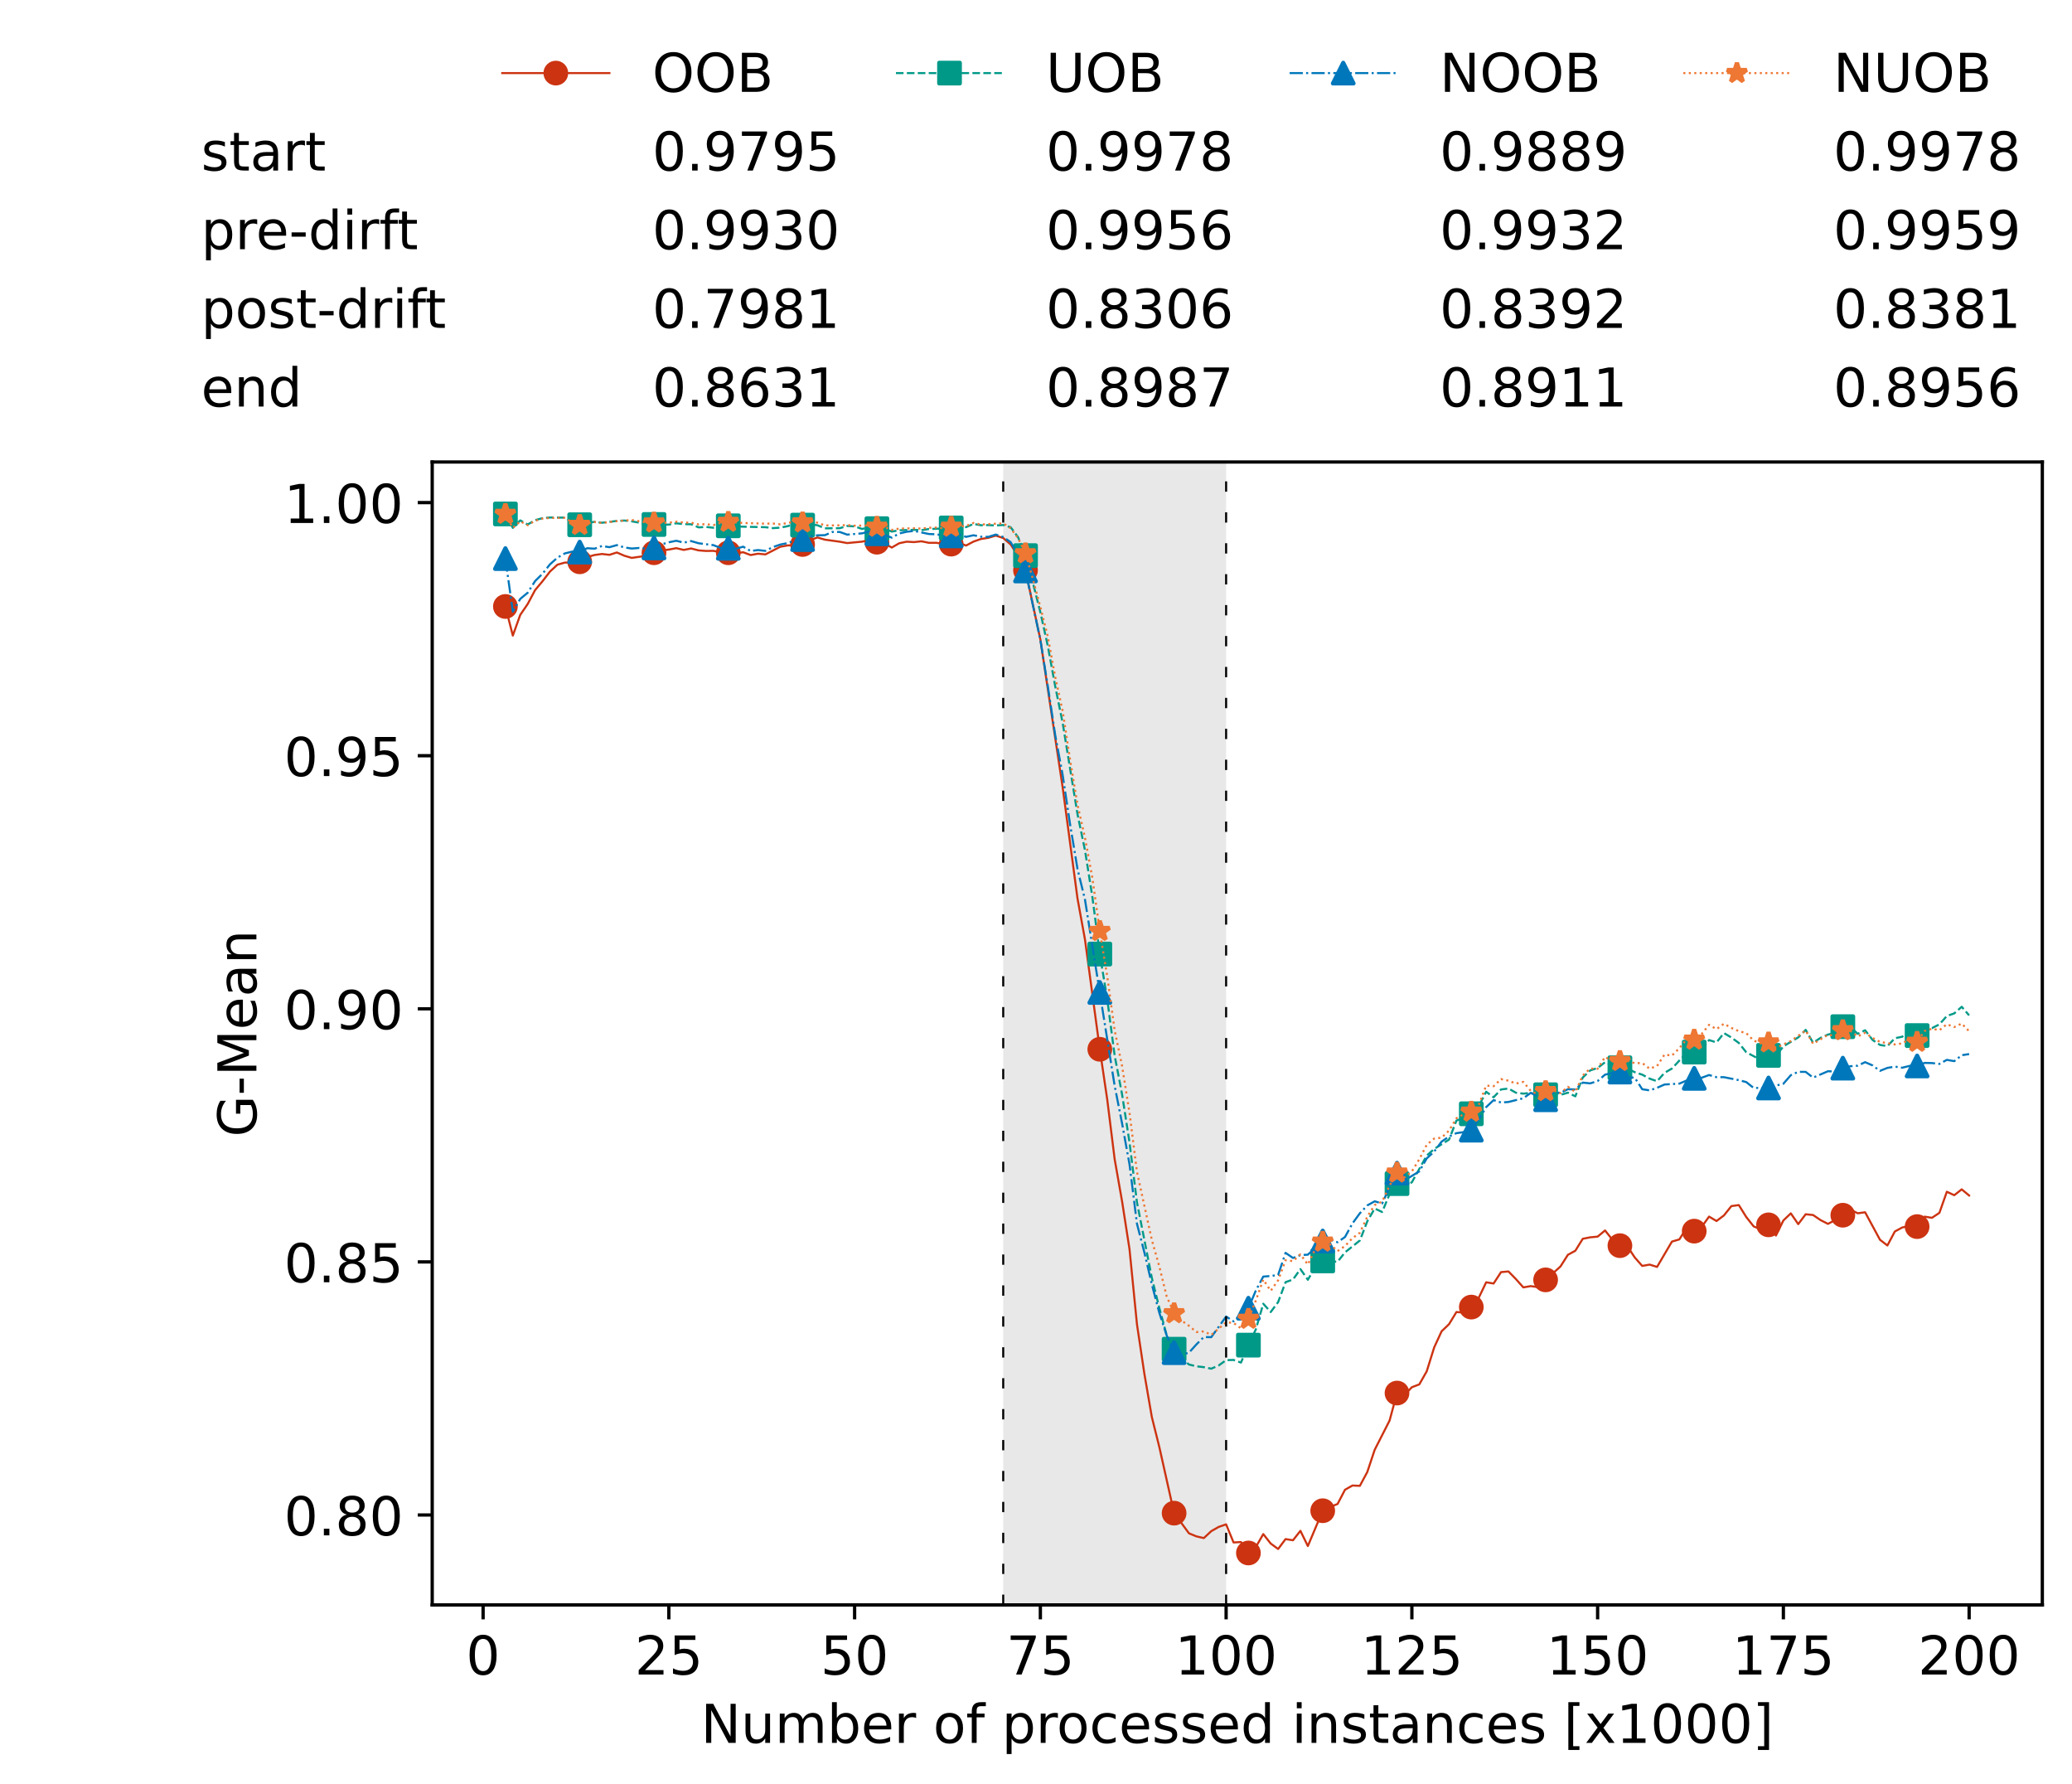 <?xml version="1.0" encoding="utf-8" standalone="no"?>
<!DOCTYPE svg PUBLIC "-//W3C//DTD SVG 1.1//EN"
  "http://www.w3.org/Graphics/SVG/1.1/DTD/svg11.dtd">
<!-- Created with matplotlib (https://matplotlib.org/) -->
<svg height="432.615pt" version="1.1" viewBox="0 0 502.65 432.615" width="502.65pt" xmlns="http://www.w3.org/2000/svg" xmlns:xlink="http://www.w3.org/1999/xlink">
 <defs>
  <style type="text/css">*{stroke-linecap:butt;stroke-linejoin:round;}</style>
 </defs>
 <g id="figure_1">
  <g id="patch_1">
   <path d="M 0 432.615 
L 502.65 432.615 
L 502.65 0 
L 0 0 
z
" style="fill:#ffffff;"/>
  </g>
  <g id="axes_1">
   <g id="patch_2">
    <path d="M 104.85 389.252 
L 495.45 389.252 
L 495.45 112.052 
L 104.85 112.052 
z
" style="fill:#ffffff;"/>
   </g>
   <g id="patch_3">
    <path clip-path="url(#pa0ac693310)" d="M 297.446 389.252 
L 297.446 112.052 
L 243.372 112.052 
L 243.372 389.252 
z
" style="fill:#d3d3d3;opacity:0.5;"/>
   </g>
   <g id="matplotlib.axis_1">
    <g id="xtick_1">
     <g id="line2d_1">
      <defs>
       <path d="M 0 0 
L 0 3.5 
" id="mf3890ef2bb" style="stroke:#000000;stroke-width:0.8;"/>
      </defs>
      <g>
       <use style="stroke:#000000;stroke-width:0.8;" x="117.197" xlink:href="#mf3890ef2bb" y="389.252"/>
      </g>
     </g>
     <g id="text_1">
      <!-- 0 -->
      <g transform="translate(113.061 406.13)scale(0.13 -0.13)">
       <defs>
        <path d="M 31.781 66.406 
Q 24.172 66.406 20.328 58.906 
Q 16.5 51.422 16.5 36.375 
Q 16.5 21.391 20.328 13.891 
Q 24.172 6.391 31.781 6.391 
Q 39.453 6.391 43.281 13.891 
Q 47.125 21.391 47.125 36.375 
Q 47.125 51.422 43.281 58.906 
Q 39.453 66.406 31.781 66.406 
z
M 31.781 74.219 
Q 44.047 74.219 50.516 64.516 
Q 56.984 54.828 56.984 36.375 
Q 56.984 17.969 50.516 8.266 
Q 44.047 -1.422 31.781 -1.422 
Q 19.531 -1.422 13.062 8.266 
Q 6.594 17.969 6.594 36.375 
Q 6.594 54.828 13.062 64.516 
Q 19.531 74.219 31.781 74.219 
z
" id="DejaVuSans-48"/>
       </defs>
       <use xlink:href="#DejaVuSans-48"/>
      </g>
     </g>
    </g>
    <g id="xtick_2">
     <g id="line2d_2">
      <g>
       <use style="stroke:#000000;stroke-width:0.8;" x="162.259" xlink:href="#mf3890ef2bb" y="389.252"/>
      </g>
     </g>
     <g id="text_2">
      <!-- 25 -->
      <g transform="translate(153.988 406.13)scale(0.13 -0.13)">
       <defs>
        <path d="M 19.188 8.297 
L 53.609 8.297 
L 53.609 0 
L 7.328 0 
L 7.328 8.297 
Q 12.938 14.109 22.625 23.891 
Q 32.328 33.688 34.812 36.531 
Q 39.547 41.844 41.422 45.531 
Q 43.312 49.219 43.312 52.781 
Q 43.312 58.594 39.234 62.25 
Q 35.156 65.922 28.609 65.922 
Q 23.969 65.922 18.812 64.312 
Q 13.672 62.703 7.812 59.422 
L 7.812 69.391 
Q 13.766 71.781 18.938 73 
Q 24.125 74.219 28.422 74.219 
Q 39.75 74.219 46.484 68.547 
Q 53.219 62.891 53.219 53.422 
Q 53.219 48.922 51.531 44.891 
Q 49.859 40.875 45.406 35.406 
Q 44.188 33.984 37.641 27.219 
Q 31.109 20.453 19.188 8.297 
z
" id="DejaVuSans-50"/>
        <path d="M 10.797 72.906 
L 49.516 72.906 
L 49.516 64.594 
L 19.828 64.594 
L 19.828 46.734 
Q 21.969 47.469 24.109 47.828 
Q 26.266 48.188 28.422 48.188 
Q 40.625 48.188 47.75 41.5 
Q 54.891 34.812 54.891 23.391 
Q 54.891 11.625 47.562 5.094 
Q 40.234 -1.422 26.906 -1.422 
Q 22.312 -1.422 17.547 -0.641 
Q 12.797 0.141 7.719 1.703 
L 7.719 11.625 
Q 12.109 9.234 16.797 8.062 
Q 21.484 6.891 26.703 6.891 
Q 35.156 6.891 40.078 11.328 
Q 45.016 15.766 45.016 23.391 
Q 45.016 31 40.078 35.438 
Q 35.156 39.891 26.703 39.891 
Q 22.75 39.891 18.812 39.016 
Q 14.891 38.141 10.797 36.281 
z
" id="DejaVuSans-53"/>
       </defs>
       <use xlink:href="#DejaVuSans-50"/>
       <use x="63.623" xlink:href="#DejaVuSans-53"/>
      </g>
     </g>
    </g>
    <g id="xtick_3">
     <g id="line2d_3">
      <g>
       <use style="stroke:#000000;stroke-width:0.8;" x="207.322" xlink:href="#mf3890ef2bb" y="389.252"/>
      </g>
     </g>
     <g id="text_3">
      <!-- 50 -->
      <g transform="translate(199.05 406.13)scale(0.13 -0.13)">
       <use xlink:href="#DejaVuSans-53"/>
       <use x="63.623" xlink:href="#DejaVuSans-48"/>
      </g>
     </g>
    </g>
    <g id="xtick_4">
     <g id="line2d_4">
      <g>
       <use style="stroke:#000000;stroke-width:0.8;" x="252.384" xlink:href="#mf3890ef2bb" y="389.252"/>
      </g>
     </g>
     <g id="text_4">
      <!-- 75 -->
      <g transform="translate(244.113 406.13)scale(0.13 -0.13)">
       <defs>
        <path d="M 8.203 72.906 
L 55.078 72.906 
L 55.078 68.703 
L 28.609 0 
L 18.312 0 
L 43.219 64.594 
L 8.203 64.594 
z
" id="DejaVuSans-55"/>
       </defs>
       <use xlink:href="#DejaVuSans-55"/>
       <use x="63.623" xlink:href="#DejaVuSans-53"/>
      </g>
     </g>
    </g>
    <g id="xtick_5">
     <g id="line2d_5">
      <g>
       <use style="stroke:#000000;stroke-width:0.8;" x="297.446" xlink:href="#mf3890ef2bb" y="389.252"/>
      </g>
     </g>
     <g id="text_5">
      <!-- 100 -->
      <g transform="translate(285.039 406.13)scale(0.13 -0.13)">
       <defs>
        <path d="M 12.406 8.297 
L 28.516 8.297 
L 28.516 63.922 
L 10.984 60.406 
L 10.984 69.391 
L 28.422 72.906 
L 38.281 72.906 
L 38.281 8.297 
L 54.391 8.297 
L 54.391 0 
L 12.406 0 
z
" id="DejaVuSans-49"/>
       </defs>
       <use xlink:href="#DejaVuSans-49"/>
       <use x="63.623" xlink:href="#DejaVuSans-48"/>
       <use x="127.246" xlink:href="#DejaVuSans-48"/>
      </g>
     </g>
    </g>
    <g id="xtick_6">
     <g id="line2d_6">
      <g>
       <use style="stroke:#000000;stroke-width:0.8;" x="342.509" xlink:href="#mf3890ef2bb" y="389.252"/>
      </g>
     </g>
     <g id="text_6">
      <!-- 125 -->
      <g transform="translate(330.102 406.13)scale(0.13 -0.13)">
       <use xlink:href="#DejaVuSans-49"/>
       <use x="63.623" xlink:href="#DejaVuSans-50"/>
       <use x="127.246" xlink:href="#DejaVuSans-53"/>
      </g>
     </g>
    </g>
    <g id="xtick_7">
     <g id="line2d_7">
      <g>
       <use style="stroke:#000000;stroke-width:0.8;" x="387.571" xlink:href="#mf3890ef2bb" y="389.252"/>
      </g>
     </g>
     <g id="text_7">
      <!-- 150 -->
      <g transform="translate(375.164 406.13)scale(0.13 -0.13)">
       <use xlink:href="#DejaVuSans-49"/>
       <use x="63.623" xlink:href="#DejaVuSans-53"/>
       <use x="127.246" xlink:href="#DejaVuSans-48"/>
      </g>
     </g>
    </g>
    <g id="xtick_8">
     <g id="line2d_8">
      <g>
       <use style="stroke:#000000;stroke-width:0.8;" x="432.633" xlink:href="#mf3890ef2bb" y="389.252"/>
      </g>
     </g>
     <g id="text_8">
      <!-- 175 -->
      <g transform="translate(420.226 406.13)scale(0.13 -0.13)">
       <use xlink:href="#DejaVuSans-49"/>
       <use x="63.623" xlink:href="#DejaVuSans-55"/>
       <use x="127.246" xlink:href="#DejaVuSans-53"/>
      </g>
     </g>
    </g>
    <g id="xtick_9">
     <g id="line2d_9">
      <g>
       <use style="stroke:#000000;stroke-width:0.8;" x="477.695" xlink:href="#mf3890ef2bb" y="389.252"/>
      </g>
     </g>
     <g id="text_9">
      <!-- 200 -->
      <g transform="translate(465.289 406.13)scale(0.13 -0.13)">
       <use xlink:href="#DejaVuSans-50"/>
       <use x="63.623" xlink:href="#DejaVuSans-48"/>
       <use x="127.246" xlink:href="#DejaVuSans-48"/>
      </g>
     </g>
    </g>
    <g id="text_10">
     <!-- Number of processed instances [x1000] -->
     <g transform="translate(170.025 422.711)scale(0.13 -0.13)">
      <defs>
       <path d="M 9.812 72.906 
L 23.094 72.906 
L 55.422 11.922 
L 55.422 72.906 
L 64.984 72.906 
L 64.984 0 
L 51.703 0 
L 19.391 60.984 
L 19.391 0 
L 9.812 0 
z
" id="DejaVuSans-78"/>
       <path d="M 8.5 21.578 
L 8.5 54.688 
L 17.484 54.688 
L 17.484 21.922 
Q 17.484 14.156 20.5 10.266 
Q 23.531 6.391 29.594 6.391 
Q 36.859 6.391 41.078 11.031 
Q 45.312 15.672 45.312 23.688 
L 45.312 54.688 
L 54.297 54.688 
L 54.297 0 
L 45.312 0 
L 45.312 8.406 
Q 42.047 3.422 37.719 1 
Q 33.406 -1.422 27.688 -1.422 
Q 18.266 -1.422 13.375 4.438 
Q 8.5 10.297 8.5 21.578 
z
M 31.109 56 
z
" id="DejaVuSans-117"/>
       <path d="M 52 44.188 
Q 55.375 50.25 60.062 53.125 
Q 64.75 56 71.094 56 
Q 79.641 56 84.281 50.016 
Q 88.922 44.047 88.922 33.016 
L 88.922 0 
L 79.891 0 
L 79.891 32.719 
Q 79.891 40.578 77.094 44.375 
Q 74.312 48.188 68.609 48.188 
Q 61.625 48.188 57.562 43.547 
Q 53.516 38.922 53.516 30.906 
L 53.516 0 
L 44.484 0 
L 44.484 32.719 
Q 44.484 40.625 41.703 44.406 
Q 38.922 48.188 33.109 48.188 
Q 26.219 48.188 22.156 43.531 
Q 18.109 38.875 18.109 30.906 
L 18.109 0 
L 9.078 0 
L 9.078 54.688 
L 18.109 54.688 
L 18.109 46.188 
Q 21.188 51.219 25.484 53.609 
Q 29.781 56 35.688 56 
Q 41.656 56 45.828 52.969 
Q 50 49.953 52 44.188 
z
" id="DejaVuSans-109"/>
       <path d="M 48.688 27.297 
Q 48.688 37.203 44.609 42.844 
Q 40.531 48.484 33.406 48.484 
Q 26.266 48.484 22.188 42.844 
Q 18.109 37.203 18.109 27.297 
Q 18.109 17.391 22.188 11.75 
Q 26.266 6.109 33.406 6.109 
Q 40.531 6.109 44.609 11.75 
Q 48.688 17.391 48.688 27.297 
z
M 18.109 46.391 
Q 20.953 51.266 25.266 53.625 
Q 29.594 56 35.594 56 
Q 45.562 56 51.781 48.094 
Q 58.016 40.188 58.016 27.297 
Q 58.016 14.406 51.781 6.484 
Q 45.562 -1.422 35.594 -1.422 
Q 29.594 -1.422 25.266 0.953 
Q 20.953 3.328 18.109 8.203 
L 18.109 0 
L 9.078 0 
L 9.078 75.984 
L 18.109 75.984 
z
" id="DejaVuSans-98"/>
       <path d="M 56.203 29.594 
L 56.203 25.203 
L 14.891 25.203 
Q 15.484 15.922 20.484 11.062 
Q 25.484 6.203 34.422 6.203 
Q 39.594 6.203 44.453 7.469 
Q 49.312 8.734 54.109 11.281 
L 54.109 2.781 
Q 49.266 0.734 44.188 -0.344 
Q 39.109 -1.422 33.891 -1.422 
Q 20.797 -1.422 13.156 6.188 
Q 5.516 13.812 5.516 26.812 
Q 5.516 40.234 12.766 48.109 
Q 20.016 56 32.328 56 
Q 43.359 56 49.781 48.891 
Q 56.203 41.797 56.203 29.594 
z
M 47.219 32.234 
Q 47.125 39.594 43.094 43.984 
Q 39.062 48.391 32.422 48.391 
Q 24.906 48.391 20.391 44.141 
Q 15.875 39.891 15.188 32.172 
z
" id="DejaVuSans-101"/>
       <path d="M 41.109 46.297 
Q 39.594 47.172 37.812 47.578 
Q 36.031 48 33.891 48 
Q 26.266 48 22.188 43.047 
Q 18.109 38.094 18.109 28.812 
L 18.109 0 
L 9.078 0 
L 9.078 54.688 
L 18.109 54.688 
L 18.109 46.188 
Q 20.953 51.172 25.484 53.578 
Q 30.031 56 36.531 56 
Q 37.453 56 38.578 55.875 
Q 39.703 55.766 41.062 55.516 
z
" id="DejaVuSans-114"/>
       <path id="DejaVuSans-32"/>
       <path d="M 30.609 48.391 
Q 23.391 48.391 19.188 42.75 
Q 14.984 37.109 14.984 27.297 
Q 14.984 17.484 19.156 11.844 
Q 23.344 6.203 30.609 6.203 
Q 37.797 6.203 41.984 11.859 
Q 46.188 17.531 46.188 27.297 
Q 46.188 37.016 41.984 42.703 
Q 37.797 48.391 30.609 48.391 
z
M 30.609 56 
Q 42.328 56 49.016 48.375 
Q 55.719 40.766 55.719 27.297 
Q 55.719 13.875 49.016 6.219 
Q 42.328 -1.422 30.609 -1.422 
Q 18.844 -1.422 12.172 6.219 
Q 5.516 13.875 5.516 27.297 
Q 5.516 40.766 12.172 48.375 
Q 18.844 56 30.609 56 
z
" id="DejaVuSans-111"/>
       <path d="M 37.109 75.984 
L 37.109 68.5 
L 28.516 68.5 
Q 23.688 68.5 21.797 66.547 
Q 19.922 64.594 19.922 59.516 
L 19.922 54.688 
L 34.719 54.688 
L 34.719 47.703 
L 19.922 47.703 
L 19.922 0 
L 10.891 0 
L 10.891 47.703 
L 2.297 47.703 
L 2.297 54.688 
L 10.891 54.688 
L 10.891 58.5 
Q 10.891 67.625 15.141 71.797 
Q 19.391 75.984 28.609 75.984 
z
" id="DejaVuSans-102"/>
       <path d="M 18.109 8.203 
L 18.109 -20.797 
L 9.078 -20.797 
L 9.078 54.688 
L 18.109 54.688 
L 18.109 46.391 
Q 20.953 51.266 25.266 53.625 
Q 29.594 56 35.594 56 
Q 45.562 56 51.781 48.094 
Q 58.016 40.188 58.016 27.297 
Q 58.016 14.406 51.781 6.484 
Q 45.562 -1.422 35.594 -1.422 
Q 29.594 -1.422 25.266 0.953 
Q 20.953 3.328 18.109 8.203 
z
M 48.688 27.297 
Q 48.688 37.203 44.609 42.844 
Q 40.531 48.484 33.406 48.484 
Q 26.266 48.484 22.188 42.844 
Q 18.109 37.203 18.109 27.297 
Q 18.109 17.391 22.188 11.75 
Q 26.266 6.109 33.406 6.109 
Q 40.531 6.109 44.609 11.75 
Q 48.688 17.391 48.688 27.297 
z
" id="DejaVuSans-112"/>
       <path d="M 48.781 52.594 
L 48.781 44.188 
Q 44.969 46.297 41.141 47.344 
Q 37.312 48.391 33.406 48.391 
Q 24.656 48.391 19.812 42.844 
Q 14.984 37.312 14.984 27.297 
Q 14.984 17.281 19.812 11.734 
Q 24.656 6.203 33.406 6.203 
Q 37.312 6.203 41.141 7.25 
Q 44.969 8.297 48.781 10.406 
L 48.781 2.094 
Q 45.016 0.344 40.984 -0.531 
Q 36.969 -1.422 32.422 -1.422 
Q 20.062 -1.422 12.781 6.344 
Q 5.516 14.109 5.516 27.297 
Q 5.516 40.672 12.859 48.328 
Q 20.219 56 33.016 56 
Q 37.156 56 41.109 55.141 
Q 45.062 54.297 48.781 52.594 
z
" id="DejaVuSans-99"/>
       <path d="M 44.281 53.078 
L 44.281 44.578 
Q 40.484 46.531 36.375 47.5 
Q 32.281 48.484 27.875 48.484 
Q 21.188 48.484 17.844 46.438 
Q 14.5 44.391 14.5 40.281 
Q 14.5 37.156 16.891 35.375 
Q 19.281 33.594 26.516 31.984 
L 29.594 31.297 
Q 39.156 29.25 43.188 25.516 
Q 47.219 21.781 47.219 15.094 
Q 47.219 7.469 41.188 3.016 
Q 35.156 -1.422 24.609 -1.422 
Q 20.219 -1.422 15.453 -0.562 
Q 10.688 0.297 5.422 2 
L 5.422 11.281 
Q 10.406 8.688 15.234 7.391 
Q 20.062 6.109 24.812 6.109 
Q 31.156 6.109 34.562 8.281 
Q 37.984 10.453 37.984 14.406 
Q 37.984 18.062 35.516 20.016 
Q 33.062 21.969 24.703 23.781 
L 21.578 24.516 
Q 13.234 26.266 9.516 29.906 
Q 5.812 33.547 5.812 39.891 
Q 5.812 47.609 11.281 51.797 
Q 16.75 56 26.812 56 
Q 31.781 56 36.172 55.266 
Q 40.578 54.547 44.281 53.078 
z
" id="DejaVuSans-115"/>
       <path d="M 45.406 46.391 
L 45.406 75.984 
L 54.391 75.984 
L 54.391 0 
L 45.406 0 
L 45.406 8.203 
Q 42.578 3.328 38.25 0.953 
Q 33.938 -1.422 27.875 -1.422 
Q 17.969 -1.422 11.734 6.484 
Q 5.516 14.406 5.516 27.297 
Q 5.516 40.188 11.734 48.094 
Q 17.969 56 27.875 56 
Q 33.938 56 38.25 53.625 
Q 42.578 51.266 45.406 46.391 
z
M 14.797 27.297 
Q 14.797 17.391 18.875 11.75 
Q 22.953 6.109 30.078 6.109 
Q 37.203 6.109 41.297 11.75 
Q 45.406 17.391 45.406 27.297 
Q 45.406 37.203 41.297 42.844 
Q 37.203 48.484 30.078 48.484 
Q 22.953 48.484 18.875 42.844 
Q 14.797 37.203 14.797 27.297 
z
" id="DejaVuSans-100"/>
       <path d="M 9.422 54.688 
L 18.406 54.688 
L 18.406 0 
L 9.422 0 
z
M 9.422 75.984 
L 18.406 75.984 
L 18.406 64.594 
L 9.422 64.594 
z
" id="DejaVuSans-105"/>
       <path d="M 54.891 33.016 
L 54.891 0 
L 45.906 0 
L 45.906 32.719 
Q 45.906 40.484 42.875 44.328 
Q 39.844 48.188 33.797 48.188 
Q 26.516 48.188 22.312 43.547 
Q 18.109 38.922 18.109 30.906 
L 18.109 0 
L 9.078 0 
L 9.078 54.688 
L 18.109 54.688 
L 18.109 46.188 
Q 21.344 51.125 25.703 53.562 
Q 30.078 56 35.797 56 
Q 45.219 56 50.047 50.172 
Q 54.891 44.344 54.891 33.016 
z
" id="DejaVuSans-110"/>
       <path d="M 18.312 70.219 
L 18.312 54.688 
L 36.812 54.688 
L 36.812 47.703 
L 18.312 47.703 
L 18.312 18.016 
Q 18.312 11.328 20.141 9.422 
Q 21.969 7.516 27.594 7.516 
L 36.812 7.516 
L 36.812 0 
L 27.594 0 
Q 17.188 0 13.234 3.875 
Q 9.281 7.766 9.281 18.016 
L 9.281 47.703 
L 2.688 47.703 
L 2.688 54.688 
L 9.281 54.688 
L 9.281 70.219 
z
" id="DejaVuSans-116"/>
       <path d="M 34.281 27.484 
Q 23.391 27.484 19.188 25 
Q 14.984 22.516 14.984 16.5 
Q 14.984 11.719 18.141 8.906 
Q 21.297 6.109 26.703 6.109 
Q 34.188 6.109 38.703 11.406 
Q 43.219 16.703 43.219 25.484 
L 43.219 27.484 
z
M 52.203 31.203 
L 52.203 0 
L 43.219 0 
L 43.219 8.297 
Q 40.141 3.328 35.547 0.953 
Q 30.953 -1.422 24.312 -1.422 
Q 15.922 -1.422 10.953 3.297 
Q 6 8.016 6 15.922 
Q 6 25.141 12.172 29.828 
Q 18.359 34.516 30.609 34.516 
L 43.219 34.516 
L 43.219 35.406 
Q 43.219 41.609 39.141 45 
Q 35.062 48.391 27.688 48.391 
Q 23 48.391 18.547 47.266 
Q 14.109 46.141 10.016 43.891 
L 10.016 52.203 
Q 14.938 54.109 19.578 55.047 
Q 24.219 56 28.609 56 
Q 40.484 56 46.344 49.844 
Q 52.203 43.703 52.203 31.203 
z
" id="DejaVuSans-97"/>
       <path d="M 8.594 75.984 
L 29.297 75.984 
L 29.297 69 
L 17.578 69 
L 17.578 -6.203 
L 29.297 -6.203 
L 29.297 -13.188 
L 8.594 -13.188 
z
" id="DejaVuSans-91"/>
       <path d="M 54.891 54.688 
L 35.109 28.078 
L 55.906 0 
L 45.312 0 
L 29.391 21.484 
L 13.484 0 
L 2.875 0 
L 24.125 28.609 
L 4.688 54.688 
L 15.281 54.688 
L 29.781 35.203 
L 44.281 54.688 
z
" id="DejaVuSans-120"/>
       <path d="M 30.422 75.984 
L 30.422 -13.188 
L 9.719 -13.188 
L 9.719 -6.203 
L 21.391 -6.203 
L 21.391 69 
L 9.719 69 
L 9.719 75.984 
z
" id="DejaVuSans-93"/>
      </defs>
      <use xlink:href="#DejaVuSans-78"/>
      <use x="74.805" xlink:href="#DejaVuSans-117"/>
      <use x="138.184" xlink:href="#DejaVuSans-109"/>
      <use x="235.596" xlink:href="#DejaVuSans-98"/>
      <use x="299.072" xlink:href="#DejaVuSans-101"/>
      <use x="360.596" xlink:href="#DejaVuSans-114"/>
      <use x="401.709" xlink:href="#DejaVuSans-32"/>
      <use x="433.496" xlink:href="#DejaVuSans-111"/>
      <use x="494.678" xlink:href="#DejaVuSans-102"/>
      <use x="529.883" xlink:href="#DejaVuSans-32"/>
      <use x="561.67" xlink:href="#DejaVuSans-112"/>
      <use x="625.146" xlink:href="#DejaVuSans-114"/>
      <use x="664.01" xlink:href="#DejaVuSans-111"/>
      <use x="725.191" xlink:href="#DejaVuSans-99"/>
      <use x="780.172" xlink:href="#DejaVuSans-101"/>
      <use x="841.695" xlink:href="#DejaVuSans-115"/>
      <use x="893.795" xlink:href="#DejaVuSans-115"/>
      <use x="945.895" xlink:href="#DejaVuSans-101"/>
      <use x="1007.418" xlink:href="#DejaVuSans-100"/>
      <use x="1070.895" xlink:href="#DejaVuSans-32"/>
      <use x="1102.682" xlink:href="#DejaVuSans-105"/>
      <use x="1130.465" xlink:href="#DejaVuSans-110"/>
      <use x="1193.844" xlink:href="#DejaVuSans-115"/>
      <use x="1245.943" xlink:href="#DejaVuSans-116"/>
      <use x="1285.152" xlink:href="#DejaVuSans-97"/>
      <use x="1346.432" xlink:href="#DejaVuSans-110"/>
      <use x="1409.811" xlink:href="#DejaVuSans-99"/>
      <use x="1464.791" xlink:href="#DejaVuSans-101"/>
      <use x="1526.314" xlink:href="#DejaVuSans-115"/>
      <use x="1578.414" xlink:href="#DejaVuSans-32"/>
      <use x="1610.201" xlink:href="#DejaVuSans-91"/>
      <use x="1649.215" xlink:href="#DejaVuSans-120"/>
      <use x="1708.395" xlink:href="#DejaVuSans-49"/>
      <use x="1772.018" xlink:href="#DejaVuSans-48"/>
      <use x="1835.641" xlink:href="#DejaVuSans-48"/>
      <use x="1899.264" xlink:href="#DejaVuSans-48"/>
      <use x="1962.887" xlink:href="#DejaVuSans-93"/>
     </g>
    </g>
   </g>
   <g id="matplotlib.axis_2">
    <g id="ytick_1">
     <g id="line2d_10">
      <defs>
       <path d="M 0 0 
L -3.5 0 
" id="m972830290e" style="stroke:#000000;stroke-width:0.8;"/>
      </defs>
      <g>
       <use style="stroke:#000000;stroke-width:0.8;" x="104.85" xlink:href="#m972830290e" y="367.438"/>
      </g>
     </g>
     <g id="text_11">
      <!-- 0.80 -->
      <g transform="translate(68.905 372.377)scale(0.13 -0.13)">
       <defs>
        <path d="M 10.688 12.406 
L 21 12.406 
L 21 0 
L 10.688 0 
z
" id="DejaVuSans-46"/>
        <path d="M 31.781 34.625 
Q 24.75 34.625 20.719 30.859 
Q 16.703 27.094 16.703 20.516 
Q 16.703 13.922 20.719 10.156 
Q 24.75 6.391 31.781 6.391 
Q 38.812 6.391 42.859 10.172 
Q 46.922 13.969 46.922 20.516 
Q 46.922 27.094 42.891 30.859 
Q 38.875 34.625 31.781 34.625 
z
M 21.922 38.812 
Q 15.578 40.375 12.031 44.719 
Q 8.5 49.078 8.5 55.328 
Q 8.5 64.062 14.719 69.141 
Q 20.953 74.219 31.781 74.219 
Q 42.672 74.219 48.875 69.141 
Q 55.078 64.062 55.078 55.328 
Q 55.078 49.078 51.531 44.719 
Q 48 40.375 41.703 38.812 
Q 48.828 37.156 52.797 32.312 
Q 56.781 27.484 56.781 20.516 
Q 56.781 9.906 50.312 4.234 
Q 43.844 -1.422 31.781 -1.422 
Q 19.734 -1.422 13.25 4.234 
Q 6.781 9.906 6.781 20.516 
Q 6.781 27.484 10.781 32.312 
Q 14.797 37.156 21.922 38.812 
z
M 18.312 54.391 
Q 18.312 48.734 21.844 45.562 
Q 25.391 42.391 31.781 42.391 
Q 38.141 42.391 41.719 45.562 
Q 45.312 48.734 45.312 54.391 
Q 45.312 60.062 41.719 63.234 
Q 38.141 66.406 31.781 66.406 
Q 25.391 66.406 21.844 63.234 
Q 18.312 60.062 18.312 54.391 
z
" id="DejaVuSans-56"/>
       </defs>
       <use xlink:href="#DejaVuSans-48"/>
       <use x="63.623" xlink:href="#DejaVuSans-46"/>
       <use x="95.41" xlink:href="#DejaVuSans-56"/>
       <use x="159.033" xlink:href="#DejaVuSans-48"/>
      </g>
     </g>
    </g>
    <g id="ytick_2">
     <g id="line2d_11">
      <g>
       <use style="stroke:#000000;stroke-width:0.8;" x="104.85" xlink:href="#m972830290e" y="306.053"/>
      </g>
     </g>
     <g id="text_12">
      <!-- 0.85 -->
      <g transform="translate(68.905 310.992)scale(0.13 -0.13)">
       <use xlink:href="#DejaVuSans-48"/>
       <use x="63.623" xlink:href="#DejaVuSans-46"/>
       <use x="95.41" xlink:href="#DejaVuSans-56"/>
       <use x="159.033" xlink:href="#DejaVuSans-53"/>
      </g>
     </g>
    </g>
    <g id="ytick_3">
     <g id="line2d_12">
      <g>
       <use style="stroke:#000000;stroke-width:0.8;" x="104.85" xlink:href="#m972830290e" y="244.668"/>
      </g>
     </g>
     <g id="text_13">
      <!-- 0.90 -->
      <g transform="translate(68.905 249.607)scale(0.13 -0.13)">
       <defs>
        <path d="M 10.984 1.516 
L 10.984 10.5 
Q 14.703 8.734 18.5 7.812 
Q 22.312 6.891 25.984 6.891 
Q 35.75 6.891 40.891 13.453 
Q 46.047 20.016 46.781 33.406 
Q 43.953 29.203 39.594 26.953 
Q 35.25 24.703 29.984 24.703 
Q 19.047 24.703 12.672 31.312 
Q 6.297 37.938 6.297 49.422 
Q 6.297 60.641 12.938 67.422 
Q 19.578 74.219 30.609 74.219 
Q 43.266 74.219 49.922 64.516 
Q 56.594 54.828 56.594 36.375 
Q 56.594 19.141 48.406 8.859 
Q 40.234 -1.422 26.422 -1.422 
Q 22.703 -1.422 18.891 -0.688 
Q 15.094 0.047 10.984 1.516 
z
M 30.609 32.422 
Q 37.25 32.422 41.125 36.953 
Q 45.016 41.5 45.016 49.422 
Q 45.016 57.281 41.125 61.844 
Q 37.25 66.406 30.609 66.406 
Q 23.969 66.406 20.094 61.844 
Q 16.219 57.281 16.219 49.422 
Q 16.219 41.5 20.094 36.953 
Q 23.969 32.422 30.609 32.422 
z
" id="DejaVuSans-57"/>
       </defs>
       <use xlink:href="#DejaVuSans-48"/>
       <use x="63.623" xlink:href="#DejaVuSans-46"/>
       <use x="95.41" xlink:href="#DejaVuSans-57"/>
       <use x="159.033" xlink:href="#DejaVuSans-48"/>
      </g>
     </g>
    </g>
    <g id="ytick_4">
     <g id="line2d_13">
      <g>
       <use style="stroke:#000000;stroke-width:0.8;" x="104.85" xlink:href="#m972830290e" y="183.284"/>
      </g>
     </g>
     <g id="text_14">
      <!-- 0.95 -->
      <g transform="translate(68.905 188.223)scale(0.13 -0.13)">
       <use xlink:href="#DejaVuSans-48"/>
       <use x="63.623" xlink:href="#DejaVuSans-46"/>
       <use x="95.41" xlink:href="#DejaVuSans-57"/>
       <use x="159.033" xlink:href="#DejaVuSans-53"/>
      </g>
     </g>
    </g>
    <g id="ytick_5">
     <g id="line2d_14">
      <g>
       <use style="stroke:#000000;stroke-width:0.8;" x="104.85" xlink:href="#m972830290e" y="121.899"/>
      </g>
     </g>
     <g id="text_15">
      <!-- 1.00 -->
      <g transform="translate(68.905 126.838)scale(0.13 -0.13)">
       <use xlink:href="#DejaVuSans-49"/>
       <use x="63.623" xlink:href="#DejaVuSans-46"/>
       <use x="95.41" xlink:href="#DejaVuSans-48"/>
       <use x="159.033" xlink:href="#DejaVuSans-48"/>
      </g>
     </g>
    </g>
    <g id="text_16">
     <!-- G-Mean -->
     <g transform="translate(62.201 275.744)rotate(-90)scale(0.13 -0.13)">
      <defs>
       <path d="M 59.516 10.406 
L 59.516 29.984 
L 43.406 29.984 
L 43.406 38.094 
L 69.281 38.094 
L 69.281 6.781 
Q 63.578 2.734 56.688 0.656 
Q 49.812 -1.422 42 -1.422 
Q 24.906 -1.422 15.25 8.562 
Q 5.609 18.562 5.609 36.375 
Q 5.609 54.25 15.25 64.234 
Q 24.906 74.219 42 74.219 
Q 49.125 74.219 55.547 72.453 
Q 61.969 70.703 67.391 67.281 
L 67.391 56.781 
Q 61.922 61.422 55.766 63.766 
Q 49.609 66.109 42.828 66.109 
Q 29.438 66.109 22.719 58.641 
Q 16.016 51.172 16.016 36.375 
Q 16.016 21.625 22.719 14.156 
Q 29.438 6.688 42.828 6.688 
Q 48.047 6.688 52.141 7.594 
Q 56.25 8.5 59.516 10.406 
z
" id="DejaVuSans-71"/>
       <path d="M 4.891 31.391 
L 31.203 31.391 
L 31.203 23.391 
L 4.891 23.391 
z
" id="DejaVuSans-45"/>
       <path d="M 9.812 72.906 
L 24.516 72.906 
L 43.109 23.297 
L 61.812 72.906 
L 76.516 72.906 
L 76.516 0 
L 66.891 0 
L 66.891 64.016 
L 48.094 14.016 
L 38.188 14.016 
L 19.391 64.016 
L 19.391 0 
L 9.812 0 
z
" id="DejaVuSans-77"/>
      </defs>
      <use xlink:href="#DejaVuSans-71"/>
      <use x="77.49" xlink:href="#DejaVuSans-45"/>
      <use x="113.574" xlink:href="#DejaVuSans-77"/>
      <use x="199.854" xlink:href="#DejaVuSans-101"/>
      <use x="261.377" xlink:href="#DejaVuSans-97"/>
      <use x="322.656" xlink:href="#DejaVuSans-110"/>
     </g>
    </g>
   </g>
   <g id="line2d_15"/>
   <g id="line2d_16"/>
   <g id="line2d_17"/>
   <g id="line2d_18"/>
   <g id="line2d_19"/>
   <g id="line2d_20">
    <path clip-path="url(#pa0ac693310)" d="M 122.605 147.09 
L 124.407 154.152 
L 126.21 149.125 
L 128.012 146.495 
L 129.815 143.108 
L 131.617 140.963 
L 133.419 138.625 
L 135.222 136.962 
L 137.024 136.445 
L 138.827 136.438 
L 140.629 136.254 
L 142.432 135.114 
L 144.234 134.605 
L 146.037 134.358 
L 147.839 134.568 
L 149.642 133.992 
L 151.444 134.777 
L 153.247 135.307 
L 156.852 134.789 
L 158.654 134.06 
L 160.457 133.499 
L 162.259 133.29 
L 164.062 132.947 
L 165.864 133.375 
L 167.667 133.026 
L 169.469 133.486 
L 171.272 133.625 
L 173.074 133.599 
L 174.877 133.966 
L 178.482 134.201 
L 180.284 133.938 
L 182.087 134.62 
L 183.889 134.292 
L 185.692 134.461 
L 189.297 132.604 
L 191.099 132.281 
L 192.902 132.241 
L 194.704 132.056 
L 196.507 131.001 
L 198.309 130.352 
L 200.112 130.888 
L 203.717 131.381 
L 205.519 131.714 
L 209.124 131.371 
L 210.927 130.958 
L 212.729 131.505 
L 214.532 131.777 
L 216.334 132.801 
L 218.137 131.759 
L 219.939 131.375 
L 221.742 131.477 
L 223.544 131.281 
L 225.347 131.652 
L 227.149 131.651 
L 228.952 131.92 
L 230.754 131.968 
L 232.557 131.617 
L 234.359 132.314 
L 236.162 131.355 
L 237.964 130.726 
L 239.767 130.436 
L 241.569 129.901 
L 243.372 130.488 
L 245.174 132.043 
L 246.976 134.802 
L 248.779 138.316 
L 252.384 155.103 
L 257.791 190.962 
L 261.396 217.934 
L 263.199 227.824 
L 266.804 254.487 
L 268.606 266.667 
L 270.409 281.16 
L 272.211 291.398 
L 274.014 303.003 
L 275.816 321.169 
L 277.619 333.211 
L 279.421 343.663 
L 281.224 350.878 
L 284.829 366.989 
L 288.434 371.883 
L 290.236 372.623 
L 292.039 373.036 
L 293.841 371.357 
L 295.644 370.329 
L 297.446 369.71 
L 299.249 374.098 
L 301.051 374.001 
L 302.854 376.652 
L 304.656 375.201 
L 306.459 372.068 
L 308.261 374.363 
L 310.064 375.682 
L 311.866 373.28 
L 313.669 373.565 
L 315.471 371.28 
L 317.274 374.969 
L 320.879 366.402 
L 322.681 365.498 
L 324.484 364.765 
L 326.286 361.316 
L 328.089 360.291 
L 329.891 360.368 
L 331.694 357.012 
L 333.496 351.61 
L 337.101 344.534 
L 338.904 337.863 
L 340.706 338.311 
L 342.509 336.449 
L 344.311 335.762 
L 346.114 332.588 
L 347.916 326.804 
L 349.719 322.887 
L 351.521 321.16 
L 353.324 318.205 
L 355.126 318.356 
L 356.928 317.013 
L 358.731 314.758 
L 360.533 310.998 
L 362.336 311.296 
L 364.138 308.532 
L 365.941 308.373 
L 367.743 310.218 
L 369.546 312.236 
L 371.348 311.925 
L 373.151 312.185 
L 374.953 310.413 
L 378.558 307.163 
L 380.361 304.331 
L 382.163 303.346 
L 383.966 300.447 
L 385.768 300.094 
L 387.571 299.922 
L 389.373 298.427 
L 391.176 300.699 
L 392.978 302.115 
L 394.781 302.264 
L 396.583 304.984 
L 398.386 307.029 
L 400.188 306.709 
L 401.991 307.268 
L 405.596 301.127 
L 407.398 300.597 
L 409.201 297.74 
L 411.003 298.594 
L 412.806 297.565 
L 414.608 295.065 
L 416.411 296.14 
L 418.213 294.782 
L 420.016 292.521 
L 421.818 292.269 
L 423.621 295.158 
L 425.423 297.443 
L 427.226 298.179 
L 429.028 297.068 
L 430.831 299.665 
L 432.633 296.004 
L 434.436 294.282 
L 436.238 296.894 
L 438.041 294.499 
L 439.843 294.685 
L 441.646 295.912 
L 443.448 296.832 
L 445.251 295.873 
L 447.053 294.732 
L 448.856 293.35 
L 450.658 294.262 
L 452.461 294.019 
L 456.066 300.68 
L 457.868 302.072 
L 459.671 298.68 
L 461.473 297.704 
L 463.276 297.309 
L 465.078 297.492 
L 466.881 295.082 
L 468.683 295.358 
L 470.485 294.157 
L 472.288 289.04 
L 474.09 289.878 
L 475.893 288.46 
L 477.695 289.951 
L 477.695 289.951 
" style="fill:none;stroke:#cc3311;stroke-linecap:square;stroke-width:0.5;"/>
    <defs>
     <path d="M 0 2.5 
C 0.663 2.5 1.299 2.237 1.768 1.768 
C 2.237 1.299 2.5 0.663 2.5 0 
C 2.5 -0.663 2.237 -1.299 1.768 -1.768 
C 1.299 -2.237 0.663 -2.5 0 -2.5 
C -0.663 -2.5 -1.299 -2.237 -1.768 -1.768 
C -2.237 -1.299 -2.5 -0.663 -2.5 0 
C -2.5 0.663 -2.237 1.299 -1.768 1.768 
C -1.299 2.237 -0.663 2.5 0 2.5 
z
" id="mb47a768a5c" style="stroke:#cc3311;"/>
    </defs>
    <g clip-path="url(#pa0ac693310)">
     <use style="fill:#cc3311;stroke:#cc3311;" x="122.605" xlink:href="#mb47a768a5c" y="147.09"/>
     <use style="fill:#cc3311;stroke:#cc3311;" x="140.629" xlink:href="#mb47a768a5c" y="136.254"/>
     <use style="fill:#cc3311;stroke:#cc3311;" x="158.654" xlink:href="#mb47a768a5c" y="134.06"/>
     <use style="fill:#cc3311;stroke:#cc3311;" x="176.679" xlink:href="#mb47a768a5c" y="134.063"/>
     <use style="fill:#cc3311;stroke:#cc3311;" x="194.704" xlink:href="#mb47a768a5c" y="132.056"/>
     <use style="fill:#cc3311;stroke:#cc3311;" x="212.729" xlink:href="#mb47a768a5c" y="131.505"/>
     <use style="fill:#cc3311;stroke:#cc3311;" x="230.754" xlink:href="#mb47a768a5c" y="131.968"/>
     <use style="fill:#cc3311;stroke:#cc3311;" x="248.779" xlink:href="#mb47a768a5c" y="138.316"/>
     <use style="fill:#cc3311;stroke:#cc3311;" x="266.804" xlink:href="#mb47a768a5c" y="254.487"/>
     <use style="fill:#cc3311;stroke:#cc3311;" x="284.829" xlink:href="#mb47a768a5c" y="366.989"/>
     <use style="fill:#cc3311;stroke:#cc3311;" x="302.854" xlink:href="#mb47a768a5c" y="376.652"/>
     <use style="fill:#cc3311;stroke:#cc3311;" x="320.879" xlink:href="#mb47a768a5c" y="366.402"/>
     <use style="fill:#cc3311;stroke:#cc3311;" x="338.904" xlink:href="#mb47a768a5c" y="337.863"/>
     <use style="fill:#cc3311;stroke:#cc3311;" x="356.928" xlink:href="#mb47a768a5c" y="317.013"/>
     <use style="fill:#cc3311;stroke:#cc3311;" x="374.953" xlink:href="#mb47a768a5c" y="310.413"/>
     <use style="fill:#cc3311;stroke:#cc3311;" x="392.978" xlink:href="#mb47a768a5c" y="302.115"/>
     <use style="fill:#cc3311;stroke:#cc3311;" x="411.003" xlink:href="#mb47a768a5c" y="298.594"/>
     <use style="fill:#cc3311;stroke:#cc3311;" x="429.028" xlink:href="#mb47a768a5c" y="297.068"/>
     <use style="fill:#cc3311;stroke:#cc3311;" x="447.053" xlink:href="#mb47a768a5c" y="294.732"/>
     <use style="fill:#cc3311;stroke:#cc3311;" x="465.078" xlink:href="#mb47a768a5c" y="297.492"/>
    </g>
   </g>
   <g id="line2d_21"/>
   <g id="line2d_22"/>
   <g id="line2d_23"/>
   <g id="line2d_24"/>
   <g id="line2d_25">
    <path clip-path="url(#pa0ac693310)" d="M 122.605 124.652 
L 124.407 128.028 
L 126.21 126.214 
L 128.012 127.209 
L 129.815 126.147 
L 131.617 125.664 
L 133.419 125.511 
L 137.024 125.543 
L 138.827 126.626 
L 140.629 127.272 
L 144.234 126.55 
L 146.037 126.783 
L 149.642 126.344 
L 151.444 126.245 
L 153.247 126.442 
L 155.049 126.758 
L 156.852 127.244 
L 162.259 127.23 
L 164.062 126.917 
L 165.864 127.121 
L 167.667 127.155 
L 169.469 127.905 
L 171.272 127.802 
L 173.074 127.993 
L 176.679 127.525 
L 178.482 127.698 
L 185.692 127.862 
L 187.494 128.091 
L 189.297 127.969 
L 191.099 127.61 
L 192.902 127.051 
L 194.704 127.362 
L 196.507 127.107 
L 198.309 127.399 
L 200.112 128.142 
L 203.717 128.109 
L 205.519 127.566 
L 207.322 127.669 
L 209.124 128.285 
L 210.927 127.902 
L 212.729 128.225 
L 214.532 128.19 
L 216.334 128.928 
L 218.137 128.604 
L 221.742 128.501 
L 223.544 128.581 
L 225.347 128.308 
L 228.952 128.174 
L 234.359 127.848 
L 236.162 127.073 
L 237.964 127.389 
L 239.767 127.355 
L 241.569 127.44 
L 243.372 127.337 
L 245.174 127.869 
L 246.976 130.287 
L 248.779 134.761 
L 250.581 141.4 
L 252.384 148.489 
L 254.186 156.649 
L 255.989 166.469 
L 257.791 175.326 
L 261.396 197.494 
L 263.199 206.172 
L 265.001 217.54 
L 266.804 231.391 
L 268.606 242.319 
L 270.409 256.042 
L 272.211 265.441 
L 274.014 277.104 
L 275.816 291.591 
L 279.421 309.903 
L 281.224 317.157 
L 283.026 323.827 
L 284.829 327.226 
L 286.631 329.394 
L 288.434 330.941 
L 290.236 331.372 
L 292.039 331.585 
L 293.841 331.953 
L 295.644 331.173 
L 297.446 329.879 
L 299.249 329.83 
L 301.051 330.473 
L 302.854 326.24 
L 304.656 322.415 
L 306.459 316.203 
L 308.261 318.214 
L 310.064 315.801 
L 311.866 310.967 
L 313.669 310.324 
L 315.471 307.8 
L 317.274 310.387 
L 319.076 307.296 
L 320.879 305.82 
L 324.484 306.014 
L 326.286 303.742 
L 329.891 300.862 
L 331.694 296.205 
L 333.496 293.102 
L 335.299 293.951 
L 337.101 289.615 
L 338.904 287.069 
L 340.706 287.878 
L 342.509 286.732 
L 346.114 280.261 
L 347.916 278.671 
L 351.521 276.394 
L 353.324 271.772 
L 355.126 271.131 
L 356.928 270.131 
L 358.731 268.25 
L 360.533 264.787 
L 362.336 266.129 
L 364.138 264.23 
L 365.941 264.006 
L 367.743 265.019 
L 369.546 265.248 
L 371.348 265.046 
L 373.151 265.64 
L 374.953 265.517 
L 376.756 264.603 
L 378.558 265.548 
L 380.361 265.01 
L 382.163 265.895 
L 383.966 261.326 
L 385.768 259.616 
L 387.571 259.018 
L 389.373 257.628 
L 391.176 258.392 
L 392.978 258.969 
L 394.781 259.149 
L 396.583 260.047 
L 398.386 260.64 
L 400.188 261.6 
L 401.991 262.239 
L 403.793 260.204 
L 405.596 259.161 
L 409.201 255.288 
L 411.003 255.16 
L 412.806 254.602 
L 414.608 252.247 
L 416.411 252.824 
L 418.213 250.556 
L 420.016 251.63 
L 421.818 252.946 
L 423.621 255.204 
L 427.226 257.116 
L 429.028 255.963 
L 430.831 256.116 
L 432.633 253.769 
L 436.238 251.603 
L 438.041 249.776 
L 439.843 252.911 
L 441.646 251.721 
L 443.448 250.914 
L 445.251 250.513 
L 447.053 249.01 
L 448.856 248.999 
L 450.658 250.741 
L 452.461 249.872 
L 454.263 252.215 
L 456.066 253.432 
L 457.868 253.713 
L 459.671 251.809 
L 461.473 251.44 
L 463.276 249.83 
L 465.078 251.165 
L 466.881 249.255 
L 468.683 249.353 
L 470.485 248.439 
L 472.288 246.414 
L 474.09 245.78 
L 475.893 244.181 
L 477.695 246.261 
L 477.695 246.261 
" style="fill:none;stroke:#009988;stroke-dasharray:1.85,0.8;stroke-dashoffset:0;stroke-width:0.5;"/>
    <defs>
     <path d="M -2.5 2.5 
L 2.5 2.5 
L 2.5 -2.5 
L -2.5 -2.5 
z
" id="m689f24cf5b" style="stroke:#009988;stroke-linejoin:miter;"/>
    </defs>
    <g clip-path="url(#pa0ac693310)">
     <use style="fill:#009988;stroke:#009988;stroke-linejoin:miter;" x="122.605" xlink:href="#m689f24cf5b" y="124.652"/>
     <use style="fill:#009988;stroke:#009988;stroke-linejoin:miter;" x="140.629" xlink:href="#m689f24cf5b" y="127.272"/>
     <use style="fill:#009988;stroke:#009988;stroke-linejoin:miter;" x="158.654" xlink:href="#m689f24cf5b" y="127.208"/>
     <use style="fill:#009988;stroke:#009988;stroke-linejoin:miter;" x="176.679" xlink:href="#m689f24cf5b" y="127.525"/>
     <use style="fill:#009988;stroke:#009988;stroke-linejoin:miter;" x="194.704" xlink:href="#m689f24cf5b" y="127.362"/>
     <use style="fill:#009988;stroke:#009988;stroke-linejoin:miter;" x="212.729" xlink:href="#m689f24cf5b" y="128.225"/>
     <use style="fill:#009988;stroke:#009988;stroke-linejoin:miter;" x="230.754" xlink:href="#m689f24cf5b" y="128.052"/>
     <use style="fill:#009988;stroke:#009988;stroke-linejoin:miter;" x="248.779" xlink:href="#m689f24cf5b" y="134.761"/>
     <use style="fill:#009988;stroke:#009988;stroke-linejoin:miter;" x="266.804" xlink:href="#m689f24cf5b" y="231.391"/>
     <use style="fill:#009988;stroke:#009988;stroke-linejoin:miter;" x="284.829" xlink:href="#m689f24cf5b" y="327.226"/>
     <use style="fill:#009988;stroke:#009988;stroke-linejoin:miter;" x="302.854" xlink:href="#m689f24cf5b" y="326.24"/>
     <use style="fill:#009988;stroke:#009988;stroke-linejoin:miter;" x="320.879" xlink:href="#m689f24cf5b" y="305.82"/>
     <use style="fill:#009988;stroke:#009988;stroke-linejoin:miter;" x="338.904" xlink:href="#m689f24cf5b" y="287.069"/>
     <use style="fill:#009988;stroke:#009988;stroke-linejoin:miter;" x="356.928" xlink:href="#m689f24cf5b" y="270.131"/>
     <use style="fill:#009988;stroke:#009988;stroke-linejoin:miter;" x="374.953" xlink:href="#m689f24cf5b" y="265.517"/>
     <use style="fill:#009988;stroke:#009988;stroke-linejoin:miter;" x="392.978" xlink:href="#m689f24cf5b" y="258.969"/>
     <use style="fill:#009988;stroke:#009988;stroke-linejoin:miter;" x="411.003" xlink:href="#m689f24cf5b" y="255.16"/>
     <use style="fill:#009988;stroke:#009988;stroke-linejoin:miter;" x="429.028" xlink:href="#m689f24cf5b" y="255.963"/>
     <use style="fill:#009988;stroke:#009988;stroke-linejoin:miter;" x="447.053" xlink:href="#m689f24cf5b" y="249.01"/>
     <use style="fill:#009988;stroke:#009988;stroke-linejoin:miter;" x="465.078" xlink:href="#m689f24cf5b" y="251.165"/>
    </g>
   </g>
   <g id="line2d_26"/>
   <g id="line2d_27"/>
   <g id="line2d_28"/>
   <g id="line2d_29"/>
   <g id="line2d_30">
    <path clip-path="url(#pa0ac693310)" d="M 122.605 135.472 
L 124.407 148.343 
L 126.21 145.252 
L 128.012 143.76 
L 129.815 140.921 
L 131.617 139.14 
L 133.419 136.869 
L 135.222 135.255 
L 137.024 134.225 
L 138.827 133.782 
L 140.629 133.903 
L 142.432 132.959 
L 144.234 133.073 
L 146.037 132.419 
L 147.839 132.712 
L 149.642 132.209 
L 151.444 132.763 
L 153.247 133.038 
L 155.049 132.899 
L 156.852 133.044 
L 158.654 132.895 
L 160.457 132.042 
L 162.259 131.524 
L 164.062 131.148 
L 165.864 131.609 
L 167.667 131.227 
L 169.469 131.754 
L 173.074 132.218 
L 174.877 132.914 
L 178.482 133.115 
L 180.284 132.588 
L 182.087 133.631 
L 183.889 133.406 
L 185.692 133.609 
L 187.494 132.69 
L 189.297 132.07 
L 191.099 131.713 
L 192.902 131.052 
L 194.704 130.867 
L 196.507 130.174 
L 198.309 129.833 
L 200.112 129.796 
L 201.914 129.02 
L 203.717 129.02 
L 205.519 129.666 
L 209.124 129.356 
L 210.927 128.909 
L 212.729 129.456 
L 214.532 129.727 
L 216.334 130.398 
L 218.137 129.39 
L 219.939 128.972 
L 221.742 128.767 
L 225.347 129.516 
L 227.149 129.584 
L 228.952 129.915 
L 230.754 129.963 
L 232.557 129.543 
L 234.359 130.207 
L 236.162 129.82 
L 237.964 130.17 
L 239.767 130.205 
L 241.569 129.648 
L 243.372 130.235 
L 245.174 131.485 
L 246.976 134.597 
L 248.779 138.485 
L 252.384 155.208 
L 254.186 166.391 
L 255.989 178.296 
L 257.791 187.957 
L 259.594 199.931 
L 261.396 210.772 
L 263.199 218.151 
L 270.409 263.37 
L 272.211 272.492 
L 274.014 282.413 
L 275.816 296.798 
L 277.619 303.774 
L 279.421 311.47 
L 281.224 318.347 
L 283.026 323.885 
L 284.829 328.06 
L 286.631 328.598 
L 288.434 328.066 
L 290.236 326.07 
L 292.039 324.273 
L 293.841 324.31 
L 297.446 319.3 
L 299.249 320.48 
L 301.051 318.759 
L 302.854 317.286 
L 304.656 312.992 
L 306.459 309.617 
L 308.261 309.474 
L 310.064 309.209 
L 311.866 303.862 
L 313.669 305.099 
L 315.471 304.393 
L 317.274 304.303 
L 320.879 300.986 
L 322.681 300.668 
L 324.484 301.286 
L 326.286 300.015 
L 328.089 296.733 
L 329.891 294.261 
L 331.694 292.356 
L 333.496 291.355 
L 335.299 291.907 
L 337.101 287.88 
L 338.904 284.531 
L 340.706 286.301 
L 344.311 284.097 
L 346.114 280.944 
L 347.916 279.299 
L 349.719 276.884 
L 351.521 275.64 
L 353.324 274.826 
L 355.126 274.569 
L 356.928 274.094 
L 358.731 271.523 
L 360.533 268.515 
L 362.336 266.819 
L 364.138 267.4 
L 365.941 267.265 
L 369.546 266.361 
L 371.348 265.056 
L 373.151 265.96 
L 374.953 266.735 
L 376.756 264.974 
L 378.558 265.036 
L 380.361 264.17 
L 382.163 264.225 
L 383.966 262.571 
L 385.768 262.756 
L 387.571 262.191 
L 389.373 260.639 
L 391.176 260.222 
L 392.978 260.011 
L 394.781 261.252 
L 396.583 261.384 
L 398.386 264.174 
L 400.188 264.453 
L 401.991 263.832 
L 403.793 263.03 
L 407.398 262.814 
L 409.201 262.046 
L 411.003 261.536 
L 412.806 261.392 
L 414.608 260.733 
L 416.411 261.251 
L 418.213 261.254 
L 421.818 261.97 
L 423.621 262.437 
L 425.423 263.867 
L 429.028 263.873 
L 430.831 263.294 
L 432.633 262.843 
L 434.436 260.771 
L 436.238 259.953 
L 438.041 259.969 
L 439.843 261.363 
L 443.448 259.813 
L 445.251 259.884 
L 447.053 259.064 
L 448.856 258.604 
L 450.658 258.465 
L 452.461 257.611 
L 454.263 258.396 
L 456.066 259.722 
L 457.868 258.999 
L 459.671 258.692 
L 461.473 258.956 
L 463.276 258.507 
L 465.078 258.53 
L 466.881 257.791 
L 468.683 257.83 
L 470.485 258.04 
L 472.288 257.049 
L 474.09 257.368 
L 475.893 255.926 
L 477.695 255.65 
L 477.695 255.65 
" style="fill:none;stroke:#0077bb;stroke-dasharray:3.2,0.8,0.5,0.8;stroke-dashoffset:0;stroke-width:0.5;"/>
    <defs>
     <path d="M 0 -2.5 
L -2.5 2.5 
L 2.5 2.5 
z
" id="m1155965e1f" style="stroke:#0077bb;stroke-linejoin:miter;"/>
    </defs>
    <g clip-path="url(#pa0ac693310)">
     <use style="fill:#0077bb;stroke:#0077bb;stroke-linejoin:miter;" x="122.605" xlink:href="#m1155965e1f" y="135.472"/>
     <use style="fill:#0077bb;stroke:#0077bb;stroke-linejoin:miter;" x="140.629" xlink:href="#m1155965e1f" y="133.903"/>
     <use style="fill:#0077bb;stroke:#0077bb;stroke-linejoin:miter;" x="158.654" xlink:href="#m1155965e1f" y="132.895"/>
     <use style="fill:#0077bb;stroke:#0077bb;stroke-linejoin:miter;" x="176.679" xlink:href="#m1155965e1f" y="132.977"/>
     <use style="fill:#0077bb;stroke:#0077bb;stroke-linejoin:miter;" x="194.704" xlink:href="#m1155965e1f" y="130.867"/>
     <use style="fill:#0077bb;stroke:#0077bb;stroke-linejoin:miter;" x="212.729" xlink:href="#m1155965e1f" y="129.456"/>
     <use style="fill:#0077bb;stroke:#0077bb;stroke-linejoin:miter;" x="230.754" xlink:href="#m1155965e1f" y="129.963"/>
     <use style="fill:#0077bb;stroke:#0077bb;stroke-linejoin:miter;" x="248.779" xlink:href="#m1155965e1f" y="138.485"/>
     <use style="fill:#0077bb;stroke:#0077bb;stroke-linejoin:miter;" x="266.804" xlink:href="#m1155965e1f" y="240.699"/>
     <use style="fill:#0077bb;stroke:#0077bb;stroke-linejoin:miter;" x="284.829" xlink:href="#m1155965e1f" y="328.06"/>
     <use style="fill:#0077bb;stroke:#0077bb;stroke-linejoin:miter;" x="302.854" xlink:href="#m1155965e1f" y="317.286"/>
     <use style="fill:#0077bb;stroke:#0077bb;stroke-linejoin:miter;" x="320.879" xlink:href="#m1155965e1f" y="300.986"/>
     <use style="fill:#0077bb;stroke:#0077bb;stroke-linejoin:miter;" x="338.904" xlink:href="#m1155965e1f" y="284.531"/>
     <use style="fill:#0077bb;stroke:#0077bb;stroke-linejoin:miter;" x="356.928" xlink:href="#m1155965e1f" y="274.094"/>
     <use style="fill:#0077bb;stroke:#0077bb;stroke-linejoin:miter;" x="374.953" xlink:href="#m1155965e1f" y="266.735"/>
     <use style="fill:#0077bb;stroke:#0077bb;stroke-linejoin:miter;" x="392.978" xlink:href="#m1155965e1f" y="260.011"/>
     <use style="fill:#0077bb;stroke:#0077bb;stroke-linejoin:miter;" x="411.003" xlink:href="#m1155965e1f" y="261.536"/>
     <use style="fill:#0077bb;stroke:#0077bb;stroke-linejoin:miter;" x="429.028" xlink:href="#m1155965e1f" y="263.873"/>
     <use style="fill:#0077bb;stroke:#0077bb;stroke-linejoin:miter;" x="447.053" xlink:href="#m1155965e1f" y="259.064"/>
     <use style="fill:#0077bb;stroke:#0077bb;stroke-linejoin:miter;" x="465.078" xlink:href="#m1155965e1f" y="258.53"/>
    </g>
   </g>
   <g id="line2d_31"/>
   <g id="line2d_32"/>
   <g id="line2d_33"/>
   <g id="line2d_34"/>
   <g id="line2d_35">
    <path clip-path="url(#pa0ac693310)" d="M 122.605 124.652 
L 124.407 128.028 
L 126.21 126.444 
L 128.012 127.381 
L 129.815 126.285 
L 131.617 125.779 
L 133.419 125.61 
L 137.024 125.62 
L 138.827 126.695 
L 140.629 127.334 
L 144.234 126.603 
L 146.037 126.832 
L 149.642 126.387 
L 153.247 126.117 
L 156.852 126.723 
L 162.259 126.777 
L 164.062 126.532 
L 165.864 126.736 
L 167.667 126.77 
L 169.469 127.196 
L 171.272 127.127 
L 173.074 127.35 
L 174.877 126.797 
L 176.679 126.6 
L 180.284 126.838 
L 185.692 127.004 
L 187.494 126.969 
L 189.297 127.174 
L 192.902 126.484 
L 194.704 126.727 
L 196.507 126.439 
L 198.309 126.764 
L 200.112 127.438 
L 203.717 127.406 
L 205.519 127.357 
L 207.322 127.495 
L 210.927 127.463 
L 212.729 127.786 
L 214.532 127.785 
L 216.334 128.523 
L 218.137 128.2 
L 221.742 128.131 
L 223.544 128.198 
L 225.347 127.996 
L 227.149 127.961 
L 228.952 128.122 
L 230.754 127.778 
L 234.359 127.575 
L 236.162 126.835 
L 237.964 127.219 
L 243.372 126.928 
L 245.174 128.11 
L 246.976 130.526 
L 248.779 134.222 
L 250.581 140.489 
L 252.384 147.219 
L 254.186 154.382 
L 255.989 164.197 
L 257.791 172.457 
L 259.594 184.275 
L 261.396 195.166 
L 263.199 203.152 
L 265.001 212.927 
L 266.804 225.827 
L 268.606 236.779 
L 270.409 249.91 
L 272.211 258.553 
L 274.014 269.914 
L 275.816 284.198 
L 279.421 300.71 
L 281.224 307.107 
L 283.026 314.43 
L 284.829 318.534 
L 286.631 320.286 
L 288.434 321.545 
L 290.236 323.066 
L 292.039 322.899 
L 293.841 323.761 
L 297.446 320.702 
L 299.249 320.849 
L 301.051 322.168 
L 302.854 319.891 
L 304.656 315.413 
L 306.459 310.341 
L 308.261 313.071 
L 310.064 310.513 
L 311.866 305.653 
L 313.669 305.855 
L 315.471 304.221 
L 317.274 306.692 
L 319.076 302.918 
L 320.879 301.175 
L 322.681 301.826 
L 324.484 303.428 
L 326.286 302.213 
L 328.089 300.299 
L 329.891 298.992 
L 331.694 295.092 
L 333.496 292.257 
L 335.299 291.448 
L 337.101 287.553 
L 338.904 284.418 
L 340.706 285.56 
L 342.509 284.099 
L 344.311 281.16 
L 346.114 277.647 
L 347.916 276.151 
L 349.719 275.917 
L 351.521 274.215 
L 353.324 271.206 
L 355.126 270.236 
L 356.928 269.65 
L 358.731 268.024 
L 360.533 263.293 
L 362.336 263.443 
L 364.138 261.72 
L 365.941 262.094 
L 367.743 262.806 
L 369.546 262.394 
L 371.348 264.575 
L 373.151 265.461 
L 374.953 264.661 
L 376.756 264.445 
L 378.558 265.123 
L 380.361 263.594 
L 382.163 264.81 
L 383.966 260.839 
L 385.768 259.16 
L 387.571 259.231 
L 389.373 256.342 
L 391.176 257.389 
L 394.781 257.277 
L 396.583 257.871 
L 398.386 257.809 
L 400.188 259.2 
L 401.991 258.534 
L 403.793 255.767 
L 405.596 256.019 
L 407.398 254.215 
L 409.201 251.957 
L 411.003 252.177 
L 412.806 250.787 
L 414.608 248.559 
L 416.411 249.601 
L 418.213 248.29 
L 420.016 249.308 
L 421.818 250.086 
L 423.621 250.571 
L 425.423 252.371 
L 427.226 253.069 
L 429.028 252.852 
L 430.831 254.105 
L 434.436 252.492 
L 438.041 249.926 
L 439.843 253.16 
L 443.448 250.968 
L 445.251 251.196 
L 447.053 249.897 
L 448.856 250 
L 450.658 251.387 
L 452.461 250.491 
L 454.263 251.724 
L 456.066 252.692 
L 459.671 253.315 
L 461.473 253.058 
L 463.276 251.97 
L 465.078 252.711 
L 466.881 250.052 
L 468.683 249.505 
L 470.485 249.864 
L 472.288 248.407 
L 474.09 249.096 
L 475.893 248.249 
L 477.695 250.115 
L 477.695 250.115 
" style="fill:none;stroke:#ee7733;stroke-dasharray:0.5,0.825;stroke-dashoffset:0;stroke-width:0.5;"/>
    <defs>
     <path d="M 0 -2.5 
L -0.561 -0.773 
L -2.378 -0.773 
L -0.908 0.295 
L -1.469 2.023 
L -0 0.955 
L 1.469 2.023 
L 0.908 0.295 
L 2.378 -0.773 
L 0.561 -0.773 
z
" id="ma6da8db5d6" style="stroke:#ee7733;stroke-linejoin:bevel;"/>
    </defs>
    <g clip-path="url(#pa0ac693310)">
     <use style="fill:#ee7733;stroke:#ee7733;stroke-linejoin:bevel;" x="122.605" xlink:href="#ma6da8db5d6" y="124.652"/>
     <use style="fill:#ee7733;stroke:#ee7733;stroke-linejoin:bevel;" x="140.629" xlink:href="#ma6da8db5d6" y="127.334"/>
     <use style="fill:#ee7733;stroke:#ee7733;stroke-linejoin:bevel;" x="158.654" xlink:href="#ma6da8db5d6" y="126.755"/>
     <use style="fill:#ee7733;stroke:#ee7733;stroke-linejoin:bevel;" x="176.679" xlink:href="#ma6da8db5d6" y="126.6"/>
     <use style="fill:#ee7733;stroke:#ee7733;stroke-linejoin:bevel;" x="194.704" xlink:href="#ma6da8db5d6" y="126.727"/>
     <use style="fill:#ee7733;stroke:#ee7733;stroke-linejoin:bevel;" x="212.729" xlink:href="#ma6da8db5d6" y="127.786"/>
     <use style="fill:#ee7733;stroke:#ee7733;stroke-linejoin:bevel;" x="230.754" xlink:href="#ma6da8db5d6" y="127.778"/>
     <use style="fill:#ee7733;stroke:#ee7733;stroke-linejoin:bevel;" x="248.779" xlink:href="#ma6da8db5d6" y="134.222"/>
     <use style="fill:#ee7733;stroke:#ee7733;stroke-linejoin:bevel;" x="266.804" xlink:href="#ma6da8db5d6" y="225.827"/>
     <use style="fill:#ee7733;stroke:#ee7733;stroke-linejoin:bevel;" x="284.829" xlink:href="#ma6da8db5d6" y="318.534"/>
     <use style="fill:#ee7733;stroke:#ee7733;stroke-linejoin:bevel;" x="302.854" xlink:href="#ma6da8db5d6" y="319.891"/>
     <use style="fill:#ee7733;stroke:#ee7733;stroke-linejoin:bevel;" x="320.879" xlink:href="#ma6da8db5d6" y="301.175"/>
     <use style="fill:#ee7733;stroke:#ee7733;stroke-linejoin:bevel;" x="338.904" xlink:href="#ma6da8db5d6" y="284.418"/>
     <use style="fill:#ee7733;stroke:#ee7733;stroke-linejoin:bevel;" x="356.928" xlink:href="#ma6da8db5d6" y="269.65"/>
     <use style="fill:#ee7733;stroke:#ee7733;stroke-linejoin:bevel;" x="374.953" xlink:href="#ma6da8db5d6" y="264.661"/>
     <use style="fill:#ee7733;stroke:#ee7733;stroke-linejoin:bevel;" x="392.978" xlink:href="#ma6da8db5d6" y="257.357"/>
     <use style="fill:#ee7733;stroke:#ee7733;stroke-linejoin:bevel;" x="411.003" xlink:href="#ma6da8db5d6" y="252.177"/>
     <use style="fill:#ee7733;stroke:#ee7733;stroke-linejoin:bevel;" x="429.028" xlink:href="#ma6da8db5d6" y="252.852"/>
     <use style="fill:#ee7733;stroke:#ee7733;stroke-linejoin:bevel;" x="447.053" xlink:href="#ma6da8db5d6" y="249.897"/>
     <use style="fill:#ee7733;stroke:#ee7733;stroke-linejoin:bevel;" x="465.078" xlink:href="#ma6da8db5d6" y="252.711"/>
    </g>
   </g>
   <g id="line2d_36"/>
   <g id="line2d_37"/>
   <g id="line2d_38"/>
   <g id="line2d_39"/>
   <g id="line2d_40">
    <path clip-path="url(#pa0ac693310)" d="M 243.372 389.252 
L 243.372 112.052 
" style="fill:none;stroke:#000000;stroke-dasharray:2.5,5;stroke-dashoffset:0;stroke-width:0.5;"/>
   </g>
   <g id="line2d_41">
    <path clip-path="url(#pa0ac693310)" d="M 297.446 389.252 
L 297.446 112.052 
" style="fill:none;stroke:#000000;stroke-dasharray:2.5,5;stroke-dashoffset:0;stroke-width:0.5;"/>
   </g>
   <g id="patch_4">
    <path d="M 104.85 389.252 
L 104.85 112.052 
" style="fill:none;stroke:#000000;stroke-linecap:square;stroke-linejoin:miter;stroke-width:0.8;"/>
   </g>
   <g id="patch_5">
    <path d="M 495.45 389.252 
L 495.45 112.052 
" style="fill:none;stroke:#000000;stroke-linecap:square;stroke-linejoin:miter;stroke-width:0.8;"/>
   </g>
   <g id="patch_6">
    <path d="M 104.85 389.252 
L 495.45 389.252 
" style="fill:none;stroke:#000000;stroke-linecap:square;stroke-linejoin:miter;stroke-width:0.8;"/>
   </g>
   <g id="patch_7">
    <path d="M 104.85 112.052 
L 495.45 112.052 
" style="fill:none;stroke:#000000;stroke-linecap:square;stroke-linejoin:miter;stroke-width:0.8;"/>
   </g>
   <g id="legend_1">
    <g id="line2d_42"/>
    <g id="line2d_43"/>
    <g id="text_17">
     <!--   -->
     <g transform="translate(48.8 22.278)scale(0.13 -0.13)">
      <use xlink:href="#DejaVuSans-32"/>
     </g>
    </g>
    <g id="line2d_44"/>
    <g id="line2d_45"/>
    <g id="text_18">
     <!-- start -->
     <g transform="translate(48.8 41.36)scale(0.13 -0.13)">
      <use xlink:href="#DejaVuSans-115"/>
      <use x="52.1" xlink:href="#DejaVuSans-116"/>
      <use x="91.309" xlink:href="#DejaVuSans-97"/>
      <use x="152.588" xlink:href="#DejaVuSans-114"/>
      <use x="193.701" xlink:href="#DejaVuSans-116"/>
     </g>
    </g>
    <g id="line2d_46"/>
    <g id="line2d_47"/>
    <g id="text_19">
     <!-- pre-dirft -->
     <g transform="translate(48.8 60.441)scale(0.13 -0.13)">
      <use xlink:href="#DejaVuSans-112"/>
      <use x="63.477" xlink:href="#DejaVuSans-114"/>
      <use x="102.34" xlink:href="#DejaVuSans-101"/>
      <use x="163.863" xlink:href="#DejaVuSans-45"/>
      <use x="199.947" xlink:href="#DejaVuSans-100"/>
      <use x="263.424" xlink:href="#DejaVuSans-105"/>
      <use x="291.207" xlink:href="#DejaVuSans-114"/>
      <use x="332.32" xlink:href="#DejaVuSans-102"/>
      <use x="365.775" xlink:href="#DejaVuSans-116"/>
     </g>
    </g>
    <g id="line2d_48"/>
    <g id="line2d_49"/>
    <g id="text_20">
     <!-- post-drift -->
     <g transform="translate(48.8 79.523)scale(0.13 -0.13)">
      <use xlink:href="#DejaVuSans-112"/>
      <use x="63.477" xlink:href="#DejaVuSans-111"/>
      <use x="124.658" xlink:href="#DejaVuSans-115"/>
      <use x="176.758" xlink:href="#DejaVuSans-116"/>
      <use x="215.967" xlink:href="#DejaVuSans-45"/>
      <use x="252.051" xlink:href="#DejaVuSans-100"/>
      <use x="315.527" xlink:href="#DejaVuSans-114"/>
      <use x="356.641" xlink:href="#DejaVuSans-105"/>
      <use x="384.424" xlink:href="#DejaVuSans-102"/>
      <use x="417.879" xlink:href="#DejaVuSans-116"/>
     </g>
    </g>
    <g id="line2d_50"/>
    <g id="line2d_51"/>
    <g id="text_21">
     <!-- end -->
     <g transform="translate(48.8 98.604)scale(0.13 -0.13)">
      <use xlink:href="#DejaVuSans-101"/>
      <use x="61.523" xlink:href="#DejaVuSans-110"/>
      <use x="124.902" xlink:href="#DejaVuSans-100"/>
     </g>
    </g>
    <g id="line2d_52">
     <path d="M 121.84 17.728 
L 147.84 17.728 
" style="fill:none;stroke:#cc3311;stroke-linecap:square;stroke-width:0.5;"/>
    </g>
    <g id="line2d_53">
     <g>
      <use style="fill:#cc3311;stroke:#cc3311;" x="134.84" xlink:href="#mb47a768a5c" y="17.728"/>
     </g>
    </g>
    <g id="text_22">
     <!-- OOB -->
     <g transform="translate(158.24 22.278)scale(0.13 -0.13)">
      <defs>
       <path d="M 39.406 66.219 
Q 28.656 66.219 22.328 58.203 
Q 16.016 50.203 16.016 36.375 
Q 16.016 22.609 22.328 14.594 
Q 28.656 6.594 39.406 6.594 
Q 50.141 6.594 56.422 14.594 
Q 62.703 22.609 62.703 36.375 
Q 62.703 50.203 56.422 58.203 
Q 50.141 66.219 39.406 66.219 
z
M 39.406 74.219 
Q 54.734 74.219 63.906 63.938 
Q 73.094 53.656 73.094 36.375 
Q 73.094 19.141 63.906 8.859 
Q 54.734 -1.422 39.406 -1.422 
Q 24.031 -1.422 14.812 8.828 
Q 5.609 19.094 5.609 36.375 
Q 5.609 53.656 14.812 63.938 
Q 24.031 74.219 39.406 74.219 
z
" id="DejaVuSans-79"/>
       <path d="M 19.672 34.812 
L 19.672 8.109 
L 35.5 8.109 
Q 43.453 8.109 47.281 11.406 
Q 51.125 14.703 51.125 21.484 
Q 51.125 28.328 47.281 31.562 
Q 43.453 34.812 35.5 34.812 
z
M 19.672 64.797 
L 19.672 42.828 
L 34.281 42.828 
Q 41.5 42.828 45.031 45.531 
Q 48.578 48.25 48.578 53.812 
Q 48.578 59.328 45.031 62.062 
Q 41.5 64.797 34.281 64.797 
z
M 9.812 72.906 
L 35.016 72.906 
Q 46.297 72.906 52.391 68.219 
Q 58.5 63.531 58.5 54.891 
Q 58.5 48.188 55.375 44.234 
Q 52.25 40.281 46.188 39.312 
Q 53.469 37.75 57.5 32.781 
Q 61.531 27.828 61.531 20.406 
Q 61.531 10.641 54.891 5.312 
Q 48.25 0 35.984 0 
L 9.812 0 
z
" id="DejaVuSans-66"/>
      </defs>
      <use xlink:href="#DejaVuSans-79"/>
      <use x="78.711" xlink:href="#DejaVuSans-79"/>
      <use x="157.422" xlink:href="#DejaVuSans-66"/>
     </g>
    </g>
    <g id="line2d_54"/>
    <g id="line2d_55"/>
    <g id="text_23">
     <!-- 0.9795 -->
     <g transform="translate(158.24 41.36)scale(0.13 -0.13)">
      <use xlink:href="#DejaVuSans-48"/>
      <use x="63.623" xlink:href="#DejaVuSans-46"/>
      <use x="95.41" xlink:href="#DejaVuSans-57"/>
      <use x="159.033" xlink:href="#DejaVuSans-55"/>
      <use x="222.656" xlink:href="#DejaVuSans-57"/>
      <use x="286.279" xlink:href="#DejaVuSans-53"/>
     </g>
    </g>
    <g id="line2d_56"/>
    <g id="line2d_57"/>
    <g id="text_24">
     <!-- 0.9930 -->
     <g transform="translate(158.24 60.441)scale(0.13 -0.13)">
      <defs>
       <path d="M 40.578 39.312 
Q 47.656 37.797 51.625 33 
Q 55.609 28.219 55.609 21.188 
Q 55.609 10.406 48.188 4.484 
Q 40.766 -1.422 27.094 -1.422 
Q 22.516 -1.422 17.656 -0.516 
Q 12.797 0.391 7.625 2.203 
L 7.625 11.719 
Q 11.719 9.328 16.594 8.109 
Q 21.484 6.891 26.812 6.891 
Q 36.078 6.891 40.938 10.547 
Q 45.797 14.203 45.797 21.188 
Q 45.797 27.641 41.281 31.266 
Q 36.766 34.906 28.719 34.906 
L 20.219 34.906 
L 20.219 43.016 
L 29.109 43.016 
Q 36.375 43.016 40.234 45.922 
Q 44.094 48.828 44.094 54.297 
Q 44.094 59.906 40.109 62.906 
Q 36.141 65.922 28.719 65.922 
Q 24.656 65.922 20.016 65.031 
Q 15.375 64.156 9.812 62.312 
L 9.812 71.094 
Q 15.438 72.656 20.344 73.438 
Q 25.25 74.219 29.594 74.219 
Q 40.828 74.219 47.359 69.109 
Q 53.906 64.016 53.906 55.328 
Q 53.906 49.266 50.438 45.094 
Q 46.969 40.922 40.578 39.312 
z
" id="DejaVuSans-51"/>
      </defs>
      <use xlink:href="#DejaVuSans-48"/>
      <use x="63.623" xlink:href="#DejaVuSans-46"/>
      <use x="95.41" xlink:href="#DejaVuSans-57"/>
      <use x="159.033" xlink:href="#DejaVuSans-57"/>
      <use x="222.656" xlink:href="#DejaVuSans-51"/>
      <use x="286.279" xlink:href="#DejaVuSans-48"/>
     </g>
    </g>
    <g id="line2d_58"/>
    <g id="line2d_59"/>
    <g id="text_25">
     <!-- 0.7981 -->
     <g transform="translate(158.24 79.523)scale(0.13 -0.13)">
      <use xlink:href="#DejaVuSans-48"/>
      <use x="63.623" xlink:href="#DejaVuSans-46"/>
      <use x="95.41" xlink:href="#DejaVuSans-55"/>
      <use x="159.033" xlink:href="#DejaVuSans-57"/>
      <use x="222.656" xlink:href="#DejaVuSans-56"/>
      <use x="286.279" xlink:href="#DejaVuSans-49"/>
     </g>
    </g>
    <g id="line2d_60"/>
    <g id="line2d_61"/>
    <g id="text_26">
     <!-- 0.8631 -->
     <g transform="translate(158.24 98.604)scale(0.13 -0.13)">
      <defs>
       <path d="M 33.016 40.375 
Q 26.375 40.375 22.484 35.828 
Q 18.609 31.297 18.609 23.391 
Q 18.609 15.531 22.484 10.953 
Q 26.375 6.391 33.016 6.391 
Q 39.656 6.391 43.531 10.953 
Q 47.406 15.531 47.406 23.391 
Q 47.406 31.297 43.531 35.828 
Q 39.656 40.375 33.016 40.375 
z
M 52.594 71.297 
L 52.594 62.312 
Q 48.875 64.062 45.094 64.984 
Q 41.312 65.922 37.594 65.922 
Q 27.828 65.922 22.672 59.328 
Q 17.531 52.734 16.797 39.406 
Q 19.672 43.656 24.016 45.922 
Q 28.375 48.188 33.594 48.188 
Q 44.578 48.188 50.953 41.516 
Q 57.328 34.859 57.328 23.391 
Q 57.328 12.156 50.688 5.359 
Q 44.047 -1.422 33.016 -1.422 
Q 20.359 -1.422 13.672 8.266 
Q 6.984 17.969 6.984 36.375 
Q 6.984 53.656 15.188 63.938 
Q 23.391 74.219 37.203 74.219 
Q 40.922 74.219 44.703 73.484 
Q 48.484 72.75 52.594 71.297 
z
" id="DejaVuSans-54"/>
      </defs>
      <use xlink:href="#DejaVuSans-48"/>
      <use x="63.623" xlink:href="#DejaVuSans-46"/>
      <use x="95.41" xlink:href="#DejaVuSans-56"/>
      <use x="159.033" xlink:href="#DejaVuSans-54"/>
      <use x="222.656" xlink:href="#DejaVuSans-51"/>
      <use x="286.279" xlink:href="#DejaVuSans-49"/>
     </g>
    </g>
    <g id="line2d_62">
     <path d="M 217.347 17.728 
L 243.347 17.728 
" style="fill:none;stroke:#009988;stroke-dasharray:1.85,0.8;stroke-dashoffset:0;stroke-width:0.5;"/>
    </g>
    <g id="line2d_63">
     <g>
      <use style="fill:#009988;stroke:#009988;stroke-linejoin:miter;" x="230.347" xlink:href="#m689f24cf5b" y="17.728"/>
     </g>
    </g>
    <g id="text_27">
     <!-- UOB -->
     <g transform="translate(253.747 22.278)scale(0.13 -0.13)">
      <defs>
       <path d="M 8.688 72.906 
L 18.609 72.906 
L 18.609 28.609 
Q 18.609 16.891 22.844 11.734 
Q 27.094 6.594 36.625 6.594 
Q 46.094 6.594 50.344 11.734 
Q 54.594 16.891 54.594 28.609 
L 54.594 72.906 
L 64.5 72.906 
L 64.5 27.391 
Q 64.5 13.141 57.438 5.859 
Q 50.391 -1.422 36.625 -1.422 
Q 22.797 -1.422 15.734 5.859 
Q 8.688 13.141 8.688 27.391 
z
" id="DejaVuSans-85"/>
      </defs>
      <use xlink:href="#DejaVuSans-85"/>
      <use x="73.193" xlink:href="#DejaVuSans-79"/>
      <use x="151.904" xlink:href="#DejaVuSans-66"/>
     </g>
    </g>
    <g id="line2d_64"/>
    <g id="line2d_65"/>
    <g id="text_28">
     <!-- 0.9978 -->
     <g transform="translate(253.747 41.36)scale(0.13 -0.13)">
      <use xlink:href="#DejaVuSans-48"/>
      <use x="63.623" xlink:href="#DejaVuSans-46"/>
      <use x="95.41" xlink:href="#DejaVuSans-57"/>
      <use x="159.033" xlink:href="#DejaVuSans-57"/>
      <use x="222.656" xlink:href="#DejaVuSans-55"/>
      <use x="286.279" xlink:href="#DejaVuSans-56"/>
     </g>
    </g>
    <g id="line2d_66"/>
    <g id="line2d_67"/>
    <g id="text_29">
     <!-- 0.9956 -->
     <g transform="translate(253.747 60.441)scale(0.13 -0.13)">
      <use xlink:href="#DejaVuSans-48"/>
      <use x="63.623" xlink:href="#DejaVuSans-46"/>
      <use x="95.41" xlink:href="#DejaVuSans-57"/>
      <use x="159.033" xlink:href="#DejaVuSans-57"/>
      <use x="222.656" xlink:href="#DejaVuSans-53"/>
      <use x="286.279" xlink:href="#DejaVuSans-54"/>
     </g>
    </g>
    <g id="line2d_68"/>
    <g id="line2d_69"/>
    <g id="text_30">
     <!-- 0.8306 -->
     <g transform="translate(253.747 79.523)scale(0.13 -0.13)">
      <use xlink:href="#DejaVuSans-48"/>
      <use x="63.623" xlink:href="#DejaVuSans-46"/>
      <use x="95.41" xlink:href="#DejaVuSans-56"/>
      <use x="159.033" xlink:href="#DejaVuSans-51"/>
      <use x="222.656" xlink:href="#DejaVuSans-48"/>
      <use x="286.279" xlink:href="#DejaVuSans-54"/>
     </g>
    </g>
    <g id="line2d_70"/>
    <g id="line2d_71"/>
    <g id="text_31">
     <!-- 0.8987 -->
     <g transform="translate(253.747 98.604)scale(0.13 -0.13)">
      <use xlink:href="#DejaVuSans-48"/>
      <use x="63.623" xlink:href="#DejaVuSans-46"/>
      <use x="95.41" xlink:href="#DejaVuSans-56"/>
      <use x="159.033" xlink:href="#DejaVuSans-57"/>
      <use x="222.656" xlink:href="#DejaVuSans-56"/>
      <use x="286.279" xlink:href="#DejaVuSans-55"/>
     </g>
    </g>
    <g id="line2d_72">
     <path d="M 312.855 17.728 
L 338.855 17.728 
" style="fill:none;stroke:#0077bb;stroke-dasharray:3.2,0.8,0.5,0.8;stroke-dashoffset:0;stroke-width:0.5;"/>
    </g>
    <g id="line2d_73">
     <g>
      <use style="fill:#0077bb;stroke:#0077bb;stroke-linejoin:miter;" x="325.855" xlink:href="#m1155965e1f" y="17.728"/>
     </g>
    </g>
    <g id="text_32">
     <!-- NOOB -->
     <g transform="translate(349.255 22.278)scale(0.13 -0.13)">
      <use xlink:href="#DejaVuSans-78"/>
      <use x="74.805" xlink:href="#DejaVuSans-79"/>
      <use x="153.516" xlink:href="#DejaVuSans-79"/>
      <use x="232.227" xlink:href="#DejaVuSans-66"/>
     </g>
    </g>
    <g id="line2d_74"/>
    <g id="line2d_75"/>
    <g id="text_33">
     <!-- 0.9889 -->
     <g transform="translate(349.255 41.36)scale(0.13 -0.13)">
      <use xlink:href="#DejaVuSans-48"/>
      <use x="63.623" xlink:href="#DejaVuSans-46"/>
      <use x="95.41" xlink:href="#DejaVuSans-57"/>
      <use x="159.033" xlink:href="#DejaVuSans-56"/>
      <use x="222.656" xlink:href="#DejaVuSans-56"/>
      <use x="286.279" xlink:href="#DejaVuSans-57"/>
     </g>
    </g>
    <g id="line2d_76"/>
    <g id="line2d_77"/>
    <g id="text_34">
     <!-- 0.9932 -->
     <g transform="translate(349.255 60.441)scale(0.13 -0.13)">
      <use xlink:href="#DejaVuSans-48"/>
      <use x="63.623" xlink:href="#DejaVuSans-46"/>
      <use x="95.41" xlink:href="#DejaVuSans-57"/>
      <use x="159.033" xlink:href="#DejaVuSans-57"/>
      <use x="222.656" xlink:href="#DejaVuSans-51"/>
      <use x="286.279" xlink:href="#DejaVuSans-50"/>
     </g>
    </g>
    <g id="line2d_78"/>
    <g id="line2d_79"/>
    <g id="text_35">
     <!-- 0.8392 -->
     <g transform="translate(349.255 79.523)scale(0.13 -0.13)">
      <use xlink:href="#DejaVuSans-48"/>
      <use x="63.623" xlink:href="#DejaVuSans-46"/>
      <use x="95.41" xlink:href="#DejaVuSans-56"/>
      <use x="159.033" xlink:href="#DejaVuSans-51"/>
      <use x="222.656" xlink:href="#DejaVuSans-57"/>
      <use x="286.279" xlink:href="#DejaVuSans-50"/>
     </g>
    </g>
    <g id="line2d_80"/>
    <g id="line2d_81"/>
    <g id="text_36">
     <!-- 0.8911 -->
     <g transform="translate(349.255 98.604)scale(0.13 -0.13)">
      <use xlink:href="#DejaVuSans-48"/>
      <use x="63.623" xlink:href="#DejaVuSans-46"/>
      <use x="95.41" xlink:href="#DejaVuSans-56"/>
      <use x="159.033" xlink:href="#DejaVuSans-57"/>
      <use x="222.656" xlink:href="#DejaVuSans-49"/>
      <use x="286.279" xlink:href="#DejaVuSans-49"/>
     </g>
    </g>
    <g id="line2d_82">
     <path d="M 408.362 17.728 
L 434.362 17.728 
" style="fill:none;stroke:#ee7733;stroke-dasharray:0.5,0.825;stroke-dashoffset:0;stroke-width:0.5;"/>
    </g>
    <g id="line2d_83">
     <g>
      <use style="fill:#ee7733;stroke:#ee7733;stroke-linejoin:bevel;" x="421.362" xlink:href="#ma6da8db5d6" y="17.728"/>
     </g>
    </g>
    <g id="text_37">
     <!-- NUOB -->
     <g transform="translate(444.762 22.278)scale(0.13 -0.13)">
      <use xlink:href="#DejaVuSans-78"/>
      <use x="74.805" xlink:href="#DejaVuSans-85"/>
      <use x="147.998" xlink:href="#DejaVuSans-79"/>
      <use x="226.709" xlink:href="#DejaVuSans-66"/>
     </g>
    </g>
    <g id="line2d_84"/>
    <g id="line2d_85"/>
    <g id="text_38">
     <!-- 0.9978 -->
     <g transform="translate(444.762 41.36)scale(0.13 -0.13)">
      <use xlink:href="#DejaVuSans-48"/>
      <use x="63.623" xlink:href="#DejaVuSans-46"/>
      <use x="95.41" xlink:href="#DejaVuSans-57"/>
      <use x="159.033" xlink:href="#DejaVuSans-57"/>
      <use x="222.656" xlink:href="#DejaVuSans-55"/>
      <use x="286.279" xlink:href="#DejaVuSans-56"/>
     </g>
    </g>
    <g id="line2d_86"/>
    <g id="line2d_87"/>
    <g id="text_39">
     <!-- 0.9959 -->
     <g transform="translate(444.762 60.441)scale(0.13 -0.13)">
      <use xlink:href="#DejaVuSans-48"/>
      <use x="63.623" xlink:href="#DejaVuSans-46"/>
      <use x="95.41" xlink:href="#DejaVuSans-57"/>
      <use x="159.033" xlink:href="#DejaVuSans-57"/>
      <use x="222.656" xlink:href="#DejaVuSans-53"/>
      <use x="286.279" xlink:href="#DejaVuSans-57"/>
     </g>
    </g>
    <g id="line2d_88"/>
    <g id="line2d_89"/>
    <g id="text_40">
     <!-- 0.8381 -->
     <g transform="translate(444.762 79.523)scale(0.13 -0.13)">
      <use xlink:href="#DejaVuSans-48"/>
      <use x="63.623" xlink:href="#DejaVuSans-46"/>
      <use x="95.41" xlink:href="#DejaVuSans-56"/>
      <use x="159.033" xlink:href="#DejaVuSans-51"/>
      <use x="222.656" xlink:href="#DejaVuSans-56"/>
      <use x="286.279" xlink:href="#DejaVuSans-49"/>
     </g>
    </g>
    <g id="line2d_90"/>
    <g id="line2d_91"/>
    <g id="text_41">
     <!-- 0.8956 -->
     <g transform="translate(444.762 98.604)scale(0.13 -0.13)">
      <use xlink:href="#DejaVuSans-48"/>
      <use x="63.623" xlink:href="#DejaVuSans-46"/>
      <use x="95.41" xlink:href="#DejaVuSans-56"/>
      <use x="159.033" xlink:href="#DejaVuSans-57"/>
      <use x="222.656" xlink:href="#DejaVuSans-53"/>
      <use x="286.279" xlink:href="#DejaVuSans-54"/>
     </g>
    </g>
   </g>
  </g>
 </g>
 <defs>
  <clipPath id="pa0ac693310">
   <rect height="277.2" width="390.6" x="104.85" y="112.052"/>
  </clipPath>
 </defs>
</svg>
